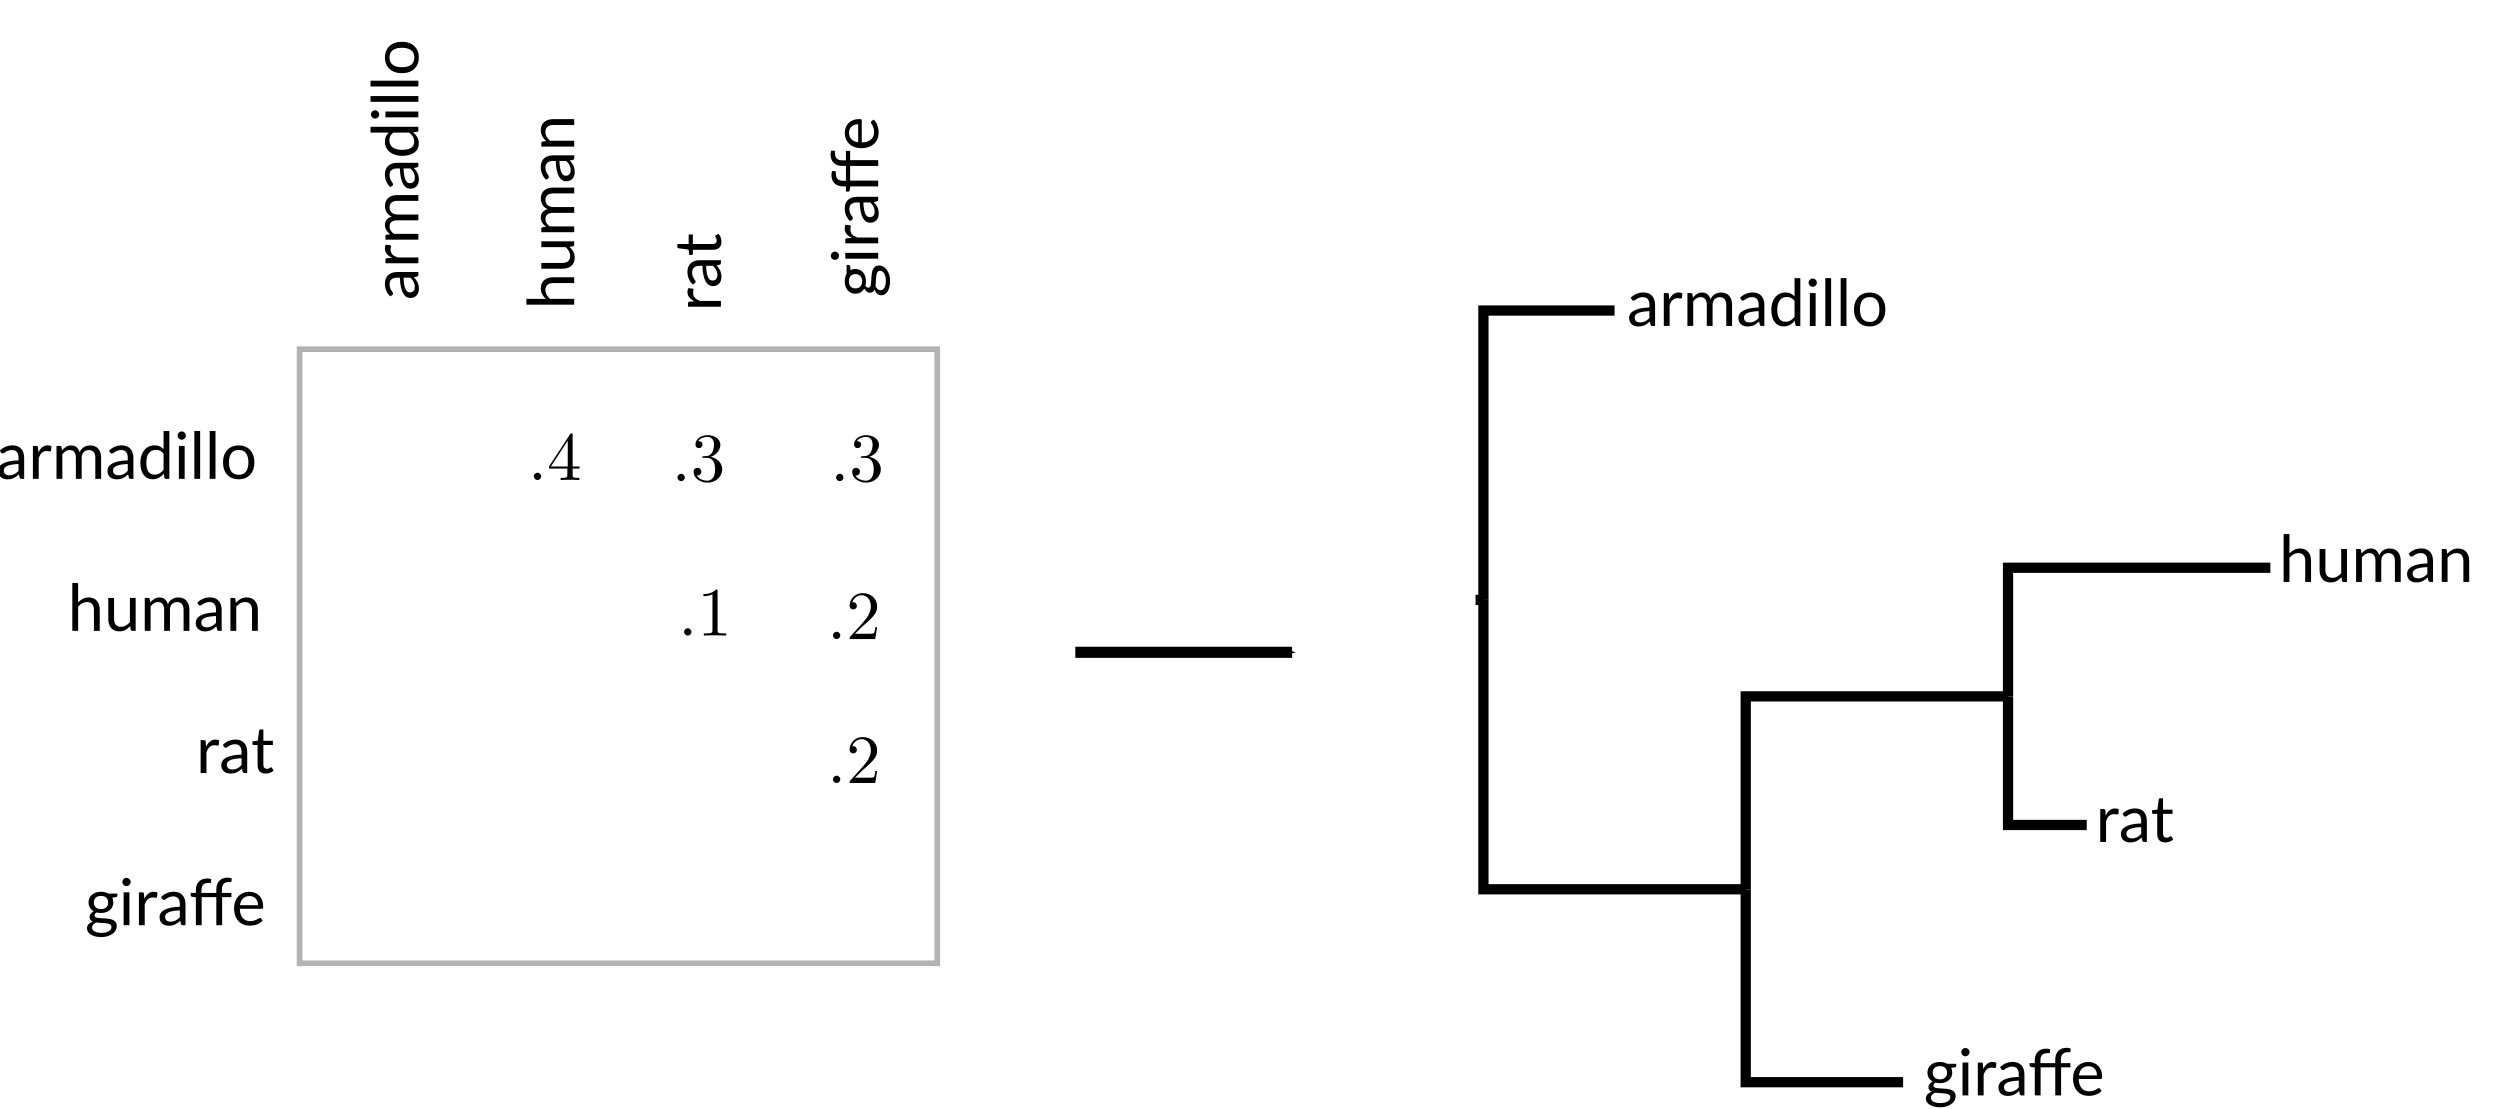 <?xml version="1.0" encoding="UTF-8" standalone="no"?>
<svg
   xmlns:dc="http://purl.org/dc/elements/1.1/"
   xmlns:cc="http://creativecommons.org/ns#"
   xmlns:rdf="http://www.w3.org/1999/02/22-rdf-syntax-ns#"
   xmlns:svg="http://www.w3.org/2000/svg"
   xmlns="http://www.w3.org/2000/svg"
   id="svg2"
   viewBox="0 0 1014.431 449.85"
   height="449.85"
   width="1014.431"
   y="0px"
   x="0px"
   version="1.1">
  <defs
     id="defs71">
    <marker
       style="overflow:visible"
       id="Arrow1Mend"
       refX="0"
       refY="0"
       orient="auto">
      <path
         transform="matrix(-0.4,0,0,-0.4,-4,0)"
         style="fill-rule:evenodd;stroke:#000000;stroke-width:1pt;marker-start:none"
         d="M 0,0 5,-5 -12.5,0 5,5 0,0 z"
         id="path3316" />
    </marker>
    <marker
       style="overflow:visible"
       id="Arrow1Lend"
       refX="0"
       refY="0"
       orient="auto">
      <path
         transform="matrix(-0.8,0,0,-0.8,-10,0)"
         style="fill-rule:evenodd;stroke:#000000;stroke-width:1pt;marker-start:none"
         d="M 0,0 5,-5 -12.5,0 5,5 0,0 z"
         id="path3310" />
    </marker>
  </defs>
  <title
     id="title4" />
  <desc
     id="desc6">Creator: FreeHEP Graphics2D Driver Producer: org.freehep.graphicsio.svg.SVGGraphics2D Revision: 12753  Source:  Date: Tuesday, February 17, 2009 4:12:33 PM PST</desc>
  <g
     transform="matrix(0.475,0,0,0.475,-42.597,-160.375)"
     id="g62"
     style="fill:none;stroke:#2d3680;stroke-width:10;stroke-linecap:round;stroke-linejoin:round;stroke-miterlimit:10;stroke-dasharray:none;stroke-dashoffset:0;stroke-opacity:0.502">
    <path
       style="stroke-width:10"
       d=""
       id="path64" />
  </g>
  <g
     transform="matrix(0.475,0,0,0.475,-42.597,-160.375)"
     id="g66"
     style="fill:#2d3680;fill-opacity:0.502;fill-rule:nonzero;stroke:none">
    <path
       d=""
       id="path68" />
  </g>
  <!-- default stroke -->
  <g
     transform="matrix(0.824,0,0,0.824,595.086,106.015)"
     id="g3278">
    <g
       style="fill:none;stroke:#000000;stroke-width:10.635;stroke-linecap:butt;stroke-linejoin:miter;stroke-miterlimit:10;stroke-dasharray:none;stroke-dashoffset:0;stroke-opacity:1"
       id="g10"
       transform="matrix(0.475,0,0,0.475,1.576,7.872)">
      <path
         id="path12"
         d="m 286.106,634.5 -271.947,0 0,-300"
         style="stroke-width:10.635;stroke-miterlimit:10;stroke-dasharray:none" />
    </g>
    <g
       style="fill:none;stroke:#000000;stroke-width:10.635;stroke-linecap:butt;stroke-linejoin:miter;stroke-miterlimit:10;stroke-dasharray:none;stroke-dashoffset:0;stroke-opacity:1"
       id="g14"
       transform="matrix(0.475,0,0,0.475,1.576,7.872)">
      <path
         id="path16"
         d="m 150.132,34.5 -135.974,0 0,300"
         style="stroke-width:10.635;stroke-miterlimit:10;stroke-dasharray:none" />
    </g>
    <g
       style="fill:none;stroke:#000000;stroke-width:10.635;stroke-linecap:butt;stroke-linejoin:miter;stroke-miterlimit:10;stroke-dasharray:none;stroke-dashoffset:0;stroke-opacity:1"
       id="g18"
       transform="matrix(0.475,0,0,0.475,1.576,7.872)">
      <path
         id="path20"
         d="m 6,334.5 8.158,0"
         style="stroke-width:10.635;stroke-miterlimit:10;stroke-dasharray:none" />
    </g>
    <g
       style="fill:none;stroke:#000000;stroke-width:10.635;stroke-linecap:butt;stroke-linejoin:miter;stroke-miterlimit:10;stroke-dasharray:none;stroke-dashoffset:0;stroke-opacity:1"
       id="g22"
       transform="matrix(0.475,0,0,0.475,1.576,7.872)">
      <path
         id="path24"
         d="m 558.053,434.5 -271.947,0 0,200"
         style="stroke-width:10.635;stroke-miterlimit:10;stroke-dasharray:none" />
    </g>
    <g
       style="fill:none;stroke:#000000;stroke-width:10.635;stroke-linecap:butt;stroke-linejoin:miter;stroke-miterlimit:10;stroke-dasharray:none;stroke-dashoffset:0;stroke-opacity:1"
       id="g26"
       transform="matrix(0.475,0,0,0.475,1.576,7.872)">
      <path
         id="path28"
         d="m 449.274,834.5 -163.168,0 0,-200"
         style="stroke-width:10.635;stroke-miterlimit:10;stroke-dasharray:none" />
    </g>
    <g
       style="fill:none;stroke:#000000;stroke-width:10.635;stroke-linecap:butt;stroke-linejoin:miter;stroke-miterlimit:10;stroke-dasharray:none;stroke-dashoffset:0;stroke-opacity:1"
       id="g30"
       transform="matrix(0.475,0,0,0.475,1.576,7.872)">
      <path
         id="path32"
         d="m 639.637,567.833 -81.584,0 0,-133.333"
         style="stroke-width:10.635;stroke-miterlimit:10;stroke-dasharray:none" />
    </g>
    <g
       style="fill:none;stroke:#000000;stroke-width:10.635;stroke-linecap:butt;stroke-linejoin:miter;stroke-miterlimit:10;stroke-dasharray:none;stroke-dashoffset:0;stroke-opacity:1"
       id="g34"
       transform="matrix(0.475,0,0,0.475,1.576,7.872)">
      <path
         id="path36"
         d="m 830,301.167 -271.947,0 0,133.333"
         style="stroke-width:10.635;stroke-miterlimit:10;stroke-dasharray:none" />
    </g>
    <g
       id="text2484"
       style="font-style:normal;font-variant:normal;font-weight:normal;font-stretch:normal;font-size:32px;line-height:125%;font-family:Lato;-inkscape-font-specification:'Bitstream Vera Sans';text-align:start;writing-mode:lr-tb;text-anchor:start;fill:#000000;fill-opacity:1;stroke:none">
      <path
         id="path75"
         style=""
         d="m 91.571,31.863 q -0.416,0 -0.64,-0.128 -0.224,-0.144 -0.352,-0.544 l -0.32,-1.52 q -0.64,0.576 -1.264,1.04 -0.608,0.448 -1.28,0.768 -0.656,0.304 -1.424,0.464 -0.752,0.176 -1.68,0.176 -0.944,0 -1.776,-0.256 -0.832,-0.272 -1.456,-0.8 -0.608,-0.528 -0.976,-1.328 -0.352,-0.816 -0.352,-1.92 0,-0.96 0.528,-1.84 0.528,-0.896 1.712,-1.584 1.184,-0.688 3.088,-1.12 1.904,-0.448 4.672,-0.512 l 0,-1.264 q 0,-1.888 -0.816,-2.848 -0.816,-0.976 -2.384,-0.976 -1.056,0 -1.776,0.272 -0.704,0.256 -1.232,0.592 -0.512,0.32 -0.896,0.592 -0.368,0.256 -0.736,0.256 -0.288,0 -0.496,-0.144 -0.208,-0.16 -0.352,-0.384 l -0.512,-0.912 q 1.344,-1.296 2.896,-1.936 1.552,-0.64 3.44,-0.64 1.36,0 2.416,0.448 1.056,0.448 1.776,1.248 0.72,0.8 1.088,1.936 0.368,1.136 0.368,2.496 l 0,10.368 -1.264,0 z m -6.112,-1.744 q 0.752,0 1.376,-0.144 0.624,-0.16 1.168,-0.432 0.56,-0.288 1.056,-0.688 0.512,-0.416 0.992,-0.928 l 0,-3.36 q -1.968,0.064 -3.36,0.32 -1.376,0.24 -2.256,0.64 -0.864,0.4 -1.264,0.944 -0.384,0.544 -0.384,1.216 0,0.64 0.208,1.104 0.208,0.464 0.56,0.768 0.368,0.288 0.848,0.432 0.496,0.128 1.056,0.128 z" />
      <path
         id="path77"
         style=""
         d="m 97.142,31.863 0,-16.208 1.632,0 q 0.464,0 0.64,0.176 0.176,0.176 0.24,0.608 l 0.176,2.464 q 0.768,-1.664 1.888,-2.592 1.136,-0.944 2.752,-0.944 0.512,0 0.976,0.112 0.48,0.112 0.848,0.352 l -0.208,2.128 q -0.096,0.4 -0.48,0.4 -0.224,0 -0.656,-0.096 -0.432,-0.096 -0.976,-0.096 -0.768,0 -1.376,0.24 -0.608,0.224 -1.088,0.672 -0.464,0.432 -0.832,1.072 -0.368,0.64 -0.672,1.472 l 0,10.24 -2.864,0 z" />
      <path
         id="path79"
         style=""
         d="m 108.767,31.863 0,-16.208 1.712,0 q 0.608,0 0.752,0.592 l 0.208,1.664 q 0.896,-1.104 2.016,-1.808 1.12,-0.704 2.592,-0.704 1.632,0 2.64,0.912 1.024,0.912 1.472,2.464 0.352,-0.88 0.896,-1.52 0.56,-0.64 1.248,-1.056 0.688,-0.416 1.456,-0.608 0.784,-0.192 1.584,-0.192 1.28,0 2.272,0.416 1.008,0.4 1.696,1.184 0.704,0.784 1.072,1.936 0.368,1.136 0.368,2.608 l 0,10.32 -2.864,0 0,-10.32 q 0,-1.904 -0.832,-2.88 -0.832,-0.992 -2.4,-0.992 -0.704,0 -1.344,0.256 -0.624,0.24 -1.104,0.72 -0.48,0.48 -0.768,1.216 -0.272,0.72 -0.272,1.68 l 0,10.32 -2.864,0 0,-10.32 q 0,-1.952 -0.784,-2.912 -0.784,-0.96 -2.288,-0.96 -1.056,0 -1.952,0.576 -0.896,0.56 -1.648,1.536 l 0,12.08 -2.864,0 z" />
      <path
         id="path81"
         style=""
         d="m 145.383,31.863 q -0.416,0 -0.64,-0.128 -0.224,-0.144 -0.352,-0.544 l -0.32,-1.52 q -0.64,0.576 -1.264,1.04 -0.608,0.448 -1.28,0.768 -0.656,0.304 -1.424,0.464 -0.752,0.176 -1.68,0.176 -0.944,0 -1.776,-0.256 -0.832,-0.272 -1.456,-0.8 -0.608,-0.528 -0.976,-1.328 -0.352,-0.816 -0.352,-1.92 0,-0.96 0.528,-1.84 0.528,-0.896 1.712,-1.584 1.184,-0.688 3.088,-1.12 1.904,-0.448 4.672,-0.512 l 0,-1.264 q 0,-1.888 -0.816,-2.848 -0.816,-0.976 -2.384,-0.976 -1.056,0 -1.776,0.272 -0.704,0.256 -1.232,0.592 -0.512,0.32 -0.896,0.592 -0.368,0.256 -0.736,0.256 -0.288,0 -0.496,-0.144 -0.208,-0.16 -0.352,-0.384 l -0.512,-0.912 q 1.344,-1.296 2.896,-1.936 1.552,-0.64 3.44,-0.64 1.36,0 2.416,0.448 1.056,0.448 1.776,1.248 0.72,0.8 1.088,1.936 0.368,1.136 0.368,2.496 l 0,10.368 -1.264,0 z m -6.112,-1.744 q 0.752,0 1.376,-0.144 0.624,-0.16 1.168,-0.432 0.56,-0.288 1.056,-0.688 0.512,-0.416 0.992,-0.928 l 0,-3.36 q -1.968,0.064 -3.36,0.32 -1.376,0.24 -2.256,0.64 -0.864,0.4 -1.264,0.944 -0.384,0.544 -0.384,1.216 0,0.64 0.208,1.104 0.208,0.464 0.56,0.768 0.368,0.288 0.848,0.432 0.496,0.128 1.056,0.128 z" />
      <path
         id="path83"
         style=""
         d="m 162.666,31.863 q -0.608,0 -0.768,-0.592 l -0.256,-1.968 q -1.04,1.264 -2.384,2.032 -1.328,0.752 -3.056,0.752 -1.392,0 -2.528,-0.528 -1.136,-0.544 -1.936,-1.584 -0.8,-1.04 -1.232,-2.592 -0.432,-1.552 -0.432,-3.568 0,-1.792 0.48,-3.328 0.48,-1.552 1.376,-2.688 0.896,-1.136 2.192,-1.776 1.312,-0.656 2.944,-0.656 1.488,0 2.544,0.512 1.072,0.496 1.904,1.408 l 0,-8.992 2.848,0 0,23.568 -1.696,0 z m -5.536,-2.08 q 1.408,0 2.448,-0.64 1.056,-0.64 1.936,-1.808 l 0,-7.824 q -0.8,-1.056 -1.728,-1.488 -0.928,-0.432 -2.08,-0.432 -2.256,0 -3.472,1.616 -1.216,1.616 -1.216,4.608 0,1.584 0.272,2.72 0.272,1.12 0.8,1.856 0.528,0.72 1.296,1.056 0.768,0.336 1.744,0.336 z" />
      <path
         id="path85"
         style=""
         d="m 171.9,15.655 0,16.208 -2.848,0 0,-16.208 2.848,0 z m 0.608,-5.088 q 0,0.416 -0.176,0.784 -0.16,0.352 -0.448,0.64 -0.272,0.272 -0.656,0.432 -0.368,0.16 -0.784,0.16 -0.416,0 -0.784,-0.16 -0.352,-0.16 -0.624,-0.432 -0.272,-0.288 -0.432,-0.64 -0.16,-0.368 -0.16,-0.784 0,-0.416 0.16,-0.784 0.16,-0.384 0.432,-0.656 0.272,-0.288 0.624,-0.448 0.368,-0.16 0.784,-0.16 0.416,0 0.784,0.16 0.384,0.16 0.656,0.448 0.288,0.272 0.448,0.656 0.176,0.368 0.176,0.784 z" />
      <path
         id="path87"
         style=""
         d="m 179.523,8.295 0,23.568 -2.848,0 0,-23.568 2.848,0 z" />
      <path
         id="path89"
         style=""
         d="m 187.086,8.295 0,23.568 -2.848,0 0,-23.568 2.848,0 z" />
      <path
         id="path91"
         style=""
         d="m 198.536,15.399 q 1.776,0 3.2,0.592 1.424,0.592 2.432,1.68 1.008,1.088 1.536,2.64 0.544,1.536 0.544,3.44 0,1.92 -0.544,3.456 -0.528,1.536 -1.536,2.624 -1.008,1.088 -2.432,1.68 -1.424,0.576 -3.2,0.576 -1.792,0 -3.232,-0.576 -1.424,-0.592 -2.432,-1.68 -1.008,-1.088 -1.552,-2.624 -0.528,-1.536 -0.528,-3.456 0,-1.904 0.528,-3.44 0.544,-1.552 1.552,-2.64 1.008,-1.088 2.432,-1.68 1.44,-0.592 3.232,-0.592 z m 0,14.464 q 2.4,0 3.584,-1.6 1.184,-1.616 1.184,-4.496 0,-2.896 -1.184,-4.512 -1.184,-1.616 -3.584,-1.616 -1.216,0 -2.128,0.416 -0.896,0.416 -1.504,1.2 -0.592,0.784 -0.896,1.936 -0.288,1.136 -0.288,2.576 0,2.88 1.184,4.496 1.2,1.6 3.632,1.6 z" />
    </g>
    <g
       id="text2488"
       style="font-style:normal;font-variant:normal;font-weight:normal;font-stretch:normal;font-size:32px;line-height:125%;font-family:Lato;-inkscape-font-specification:'Bitstream Vera Sans';text-align:start;writing-mode:lr-tb;text-anchor:start;fill:#000000;fill-opacity:1;stroke:none">
      <path
         id="path94"
         style=""
         d="m 233.105,394.294 q 1.056,0 1.968,0.24 0.912,0.224 1.664,0.672 l 4.4,0 0,1.056 q 0,0.528 -0.672,0.672 l -1.84,0.256 q 0.544,1.04 0.544,2.32 0,1.184 -0.464,2.16 -0.448,0.96 -1.248,1.648 -0.8,0.688 -1.92,1.056 -1.12,0.368 -2.432,0.368 -1.152,0 -2.16,-0.272 -0.512,0.32 -0.784,0.688 -0.256,0.368 -0.256,0.72 0,0.576 0.464,0.88 0.48,0.288 1.248,0.416 0.768,0.128 1.744,0.16 0.992,0.032 2.016,0.112 1.04,0.064 2.016,0.24 0.992,0.176 1.76,0.576 0.768,0.4 1.232,1.104 0.48,0.704 0.48,1.824 0,1.04 -0.528,2.016 -0.512,0.976 -1.488,1.728 -0.976,0.768 -2.4,1.216 -1.408,0.464 -3.184,0.464 -1.776,0 -3.104,-0.352 -1.328,-0.352 -2.208,-0.944 -0.88,-0.592 -1.328,-1.376 -0.432,-0.768 -0.432,-1.616 0,-1.2 0.752,-2.032 0.752,-0.832 2.048,-1.328 -0.72,-0.32 -1.136,-0.848 -0.416,-0.544 -0.416,-1.456 0,-0.352 0.128,-0.72 0.128,-0.384 0.384,-0.752 0.272,-0.368 0.656,-0.704 0.384,-0.336 0.896,-0.592 -1.2,-0.672 -1.872,-1.792 -0.672,-1.12 -0.672,-2.592 0,-1.184 0.448,-2.144 0.464,-0.976 1.28,-1.648 0.816,-0.688 1.936,-1.056 1.136,-0.368 2.48,-0.368 z m 5.136,17.36 q 0,-0.592 -0.336,-0.96 -0.336,-0.368 -0.912,-0.576 -0.56,-0.208 -1.312,-0.288 -0.752,-0.096 -1.6,-0.144 -0.832,-0.048 -1.696,-0.096 -0.864,-0.048 -1.664,-0.16 -0.896,0.416 -1.472,1.04 -0.56,0.624 -0.56,1.488 0,0.544 0.272,1.008 0.288,0.48 0.864,0.816 0.576,0.352 1.44,0.544 0.88,0.208 2.064,0.208 1.152,0 2.064,-0.208 0.912,-0.208 1.536,-0.592 0.64,-0.384 0.976,-0.912 0.336,-0.528 0.336,-1.168 z m -5.136,-8.8 q 0.864,0 1.52,-0.24 0.656,-0.24 1.104,-0.672 0.448,-0.432 0.672,-1.024 0.224,-0.608 0.224,-1.328 0,-1.488 -0.912,-2.368 -0.896,-0.88 -2.608,-0.88 -1.728,0 -2.64,0.88 -0.896,0.88 -0.896,2.368 0,0.72 0.224,1.328 0.24,0.592 0.688,1.024 0.448,0.432 1.104,0.672 0.656,0.24 1.52,0.24 z" />
      <path
         id="path96"
         style=""
         d="m 247.09,394.566 0,16.208 -2.848,0 0,-16.208 2.848,0 z m 0.608,-5.088 q 0,0.416 -0.176,0.784 -0.16,0.352 -0.448,0.64 -0.272,0.272 -0.656,0.432 -0.368,0.16 -0.784,0.16 -0.416,0 -0.784,-0.16 -0.352,-0.16 -0.624,-0.432 -0.272,-0.288 -0.432,-0.64 -0.16,-0.368 -0.16,-0.784 0,-0.416 0.16,-0.784 0.16,-0.384 0.432,-0.656 0.272,-0.288 0.624,-0.448 0.368,-0.16 0.784,-0.16 0.416,0 0.784,0.16 0.384,0.16 0.656,0.448 0.288,0.272 0.448,0.656 0.176,0.368 0.176,0.784 z" />
      <path
         id="path98"
         style=""
         d="m 251.769,410.774 0,-16.208 1.632,0 q 0.464,0 0.64,0.176 0.176,0.176 0.24,0.608 l 0.176,2.464 q 0.768,-1.664 1.888,-2.592 1.136,-0.944 2.752,-0.944 0.512,0 0.976,0.112 0.48,0.112 0.848,0.352 l -0.208,2.128 q -0.096,0.4 -0.48,0.4 -0.224,0 -0.656,-0.096 -0.432,-0.096 -0.976,-0.096 -0.768,0 -1.376,0.24 -0.608,0.224 -1.088,0.672 -0.464,0.432 -0.832,1.072 -0.368,0.64 -0.672,1.472 l 0,10.24 -2.864,0 z" />
      <path
         id="path100"
         style=""
         d="m 273.448,410.774 q -0.416,0 -0.64,-0.128 -0.224,-0.144 -0.352,-0.544 l -0.32,-1.52 q -0.64,0.576 -1.264,1.04 -0.608,0.448 -1.28,0.768 -0.656,0.304 -1.424,0.464 -0.752,0.176 -1.68,0.176 -0.944,0 -1.776,-0.256 -0.832,-0.272 -1.456,-0.8 -0.608,-0.528 -0.976,-1.328 -0.352,-0.816 -0.352,-1.92 0,-0.96 0.528,-1.84 0.528,-0.896 1.712,-1.584 1.184,-0.688 3.088,-1.12 1.904,-0.448 4.672,-0.512 l 0,-1.264 q 0,-1.888 -0.816,-2.848 -0.816,-0.976 -2.384,-0.976 -1.056,0 -1.776,0.272 -0.704,0.256 -1.232,0.592 -0.512,0.32 -0.896,0.592 -0.368,0.256 -0.736,0.256 -0.288,0 -0.496,-0.144 -0.208,-0.16 -0.352,-0.384 l -0.512,-0.912 q 1.344,-1.296 2.896,-1.936 1.552,-0.64 3.44,-0.64 1.36,0 2.416,0.448 1.056,0.448 1.776,1.248 0.72,0.8 1.088,1.936 0.368,1.136 0.368,2.496 l 0,10.368 -1.264,0 z m -6.112,-1.744 q 0.752,0 1.376,-0.144 0.624,-0.16 1.168,-0.432 0.56,-0.288 1.056,-0.688 0.512,-0.416 0.992,-0.928 l 0,-3.36 q -1.968,0.064 -3.36,0.32 -1.376,0.24 -2.256,0.64 -0.864,0.4 -1.264,0.944 -0.384,0.544 -0.384,1.216 0,0.64 0.208,1.104 0.208,0.464 0.56,0.768 0.368,0.288 0.848,0.432 0.496,0.128 1.056,0.128 z" />
      <path
         id="path102"
         style=""
         d="m 279.825,410.774 0,-13.776 -1.792,-0.208 q -0.336,-0.08 -0.56,-0.24 -0.208,-0.176 -0.208,-0.496 l 0,-1.168 2.56,0 0,-1.328 q 0,-1.392 0.384,-2.464 0.4,-1.088 1.12,-1.824 0.736,-0.752 1.76,-1.136 1.024,-0.384 2.304,-0.384 1.088,0 2,0.32 l -0.064,1.44 q -0.032,0.384 -0.432,0.416 -0.384,0.032 -1.04,0.032 -0.736,0 -1.344,0.192 -0.592,0.176 -1.024,0.608 -0.432,0.432 -0.672,1.152 -0.224,0.704 -0.224,1.744 l 0,1.232 7.312,0 0,-1.744 q 0,-1.392 0.384,-2.464 0.4,-1.088 1.12,-1.824 0.736,-0.752 1.76,-1.136 1.024,-0.384 2.304,-0.384 1.072,0 2,0.32 l -0.064,1.424 q -0.032,0.384 -0.432,0.416 -0.384,0.032 -1.04,0.032 -0.736,0 -1.344,0.192 -0.592,0.192 -1.024,0.624 -0.432,0.432 -0.672,1.136 -0.224,0.704 -0.224,1.744 l 0,1.664 4.672,0 0,2.064 -4.576,0 0,13.824 -2.864,0 0,-13.824 -7.216,0 0,13.824 -2.864,0 z" />
      <path
         id="path104"
         style=""
         d="m 306.222,394.31 q 1.456,0 2.688,0.496 1.248,0.48 2.144,1.408 0.912,0.912 1.424,2.272 0.512,1.344 0.512,3.072 0,0.672 -0.144,0.896 -0.144,0.224 -0.544,0.224 l -10.832,0 q 0.032,1.536 0.416,2.672 0.384,1.136 1.056,1.904 0.672,0.752 1.6,1.136 0.928,0.368 2.08,0.368 1.072,0 1.84,-0.24 0.784,-0.256 1.344,-0.544 0.56,-0.288 0.928,-0.528 0.384,-0.256 0.656,-0.256 0.352,0 0.544,0.272 l 0.8,1.04 q -0.528,0.64 -1.264,1.12 -0.736,0.464 -1.584,0.768 -0.832,0.304 -1.728,0.448 -0.896,0.16 -1.776,0.16 -1.68,0 -3.104,-0.56 -1.408,-0.576 -2.448,-1.664 -1.024,-1.104 -1.6,-2.72 -0.576,-1.616 -0.576,-3.712 0,-1.696 0.512,-3.168 0.528,-1.472 1.504,-2.544 0.976,-1.088 2.384,-1.696 1.408,-0.624 3.168,-0.624 z m 0.064,2.096 q -2.064,0 -3.248,1.2 -1.184,1.184 -1.472,3.296 l 8.864,0 q 0,-0.992 -0.288,-1.808 -0.272,-0.832 -0.816,-1.424 -0.528,-0.608 -1.296,-0.928 -0.768,-0.336 -1.744,-0.336 z" />
    </g>
    <g
       id="text2492"
       style="font-style:normal;font-variant:normal;font-weight:normal;font-stretch:normal;font-size:32px;line-height:125%;font-family:Lato;-inkscape-font-specification:'Bitstream Vera Sans';text-align:start;writing-mode:lr-tb;text-anchor:start;fill:#000000;fill-opacity:1;stroke:none">
      <path
         id="path107"
         style=""
         d="m 312.061,285.945 0,-16.208 1.632,0 q 0.464,0 0.64,0.176 0.176,0.176 0.24,0.608 l 0.176,2.464 q 0.768,-1.664 1.888,-2.592 1.136,-0.944 2.752,-0.944 0.512,0 0.976,0.112 0.48,0.112 0.848,0.352 l -0.208,2.128 q -0.096,0.4 -0.48,0.4 -0.224,0 -0.656,-0.096 -0.432,-0.096 -0.976,-0.096 -0.768,0 -1.376,0.24 -0.608,0.224 -1.088,0.672 -0.464,0.432 -0.832,1.072 -0.368,0.64 -0.672,1.472 l 0,10.24 -2.864,0 z" />
      <path
         id="path109"
         style=""
         d="m 333.74,285.945 q -0.416,0 -0.64,-0.128 -0.224,-0.144 -0.352,-0.544 l -0.32,-1.52 q -0.64,0.576 -1.264,1.04 -0.608,0.448 -1.28,0.768 -0.656,0.304 -1.424,0.464 -0.752,0.176 -1.68,0.176 -0.944,0 -1.776,-0.256 -0.832,-0.272 -1.456,-0.8 -0.608,-0.528 -0.976,-1.328 -0.352,-0.816 -0.352,-1.92 0,-0.96 0.528,-1.84 0.528,-0.896 1.712,-1.584 1.184,-0.688 3.088,-1.12 1.904,-0.448 4.672,-0.512 l 0,-1.264 q 0,-1.888 -0.816,-2.848 -0.816,-0.976 -2.384,-0.976 -1.056,0 -1.776,0.272 -0.704,0.256 -1.232,0.592 -0.512,0.32 -0.896,0.592 -0.368,0.256 -0.736,0.256 -0.288,0 -0.496,-0.144 -0.208,-0.16 -0.352,-0.384 l -0.512,-0.912 q 1.344,-1.296 2.896,-1.936 1.552,-0.64 3.44,-0.64 1.36,0 2.416,0.448 1.056,0.448 1.776,1.248 0.72,0.8 1.088,1.936 0.368,1.136 0.368,2.496 l 0,10.368 -1.264,0 z m -6.112,-1.744 q 0.752,0 1.376,-0.144 0.624,-0.16 1.168,-0.432 0.56,-0.288 1.056,-0.688 0.512,-0.416 0.992,-0.928 l 0,-3.36 q -1.968,0.064 -3.36,0.32 -1.376,0.24 -2.256,0.64 -0.864,0.4 -1.264,0.944 -0.384,0.544 -0.384,1.216 0,0.64 0.208,1.104 0.208,0.464 0.56,0.768 0.368,0.288 0.848,0.432 0.496,0.128 1.056,0.128 z" />
      <path
         id="path111"
         style=""
         d="m 344.099,286.201 q -1.92,0 -2.96,-1.072 -1.024,-1.072 -1.024,-3.088 l 0,-9.92 -1.952,0 q -0.256,0 -0.432,-0.144 -0.176,-0.16 -0.176,-0.48 l 0,-1.136 2.656,-0.336 0.656,-5.008 q 0.048,-0.24 0.208,-0.384 0.176,-0.16 0.448,-0.16 l 1.44,0 0,5.584 4.688,0 0,2.064 -4.688,0 0,9.728 q 0,1.024 0.496,1.52 0.496,0.496 1.28,0.496 0.448,0 0.768,-0.112 0.336,-0.128 0.576,-0.272 0.24,-0.144 0.4,-0.256 0.176,-0.128 0.304,-0.128 0.224,0 0.4,0.272 l 0.832,1.36 q -0.736,0.688 -1.776,1.088 -1.04,0.384 -2.144,0.384 z" />
    </g>
    <g
       id="text2496"
       style="font-style:normal;font-variant:normal;font-weight:normal;font-stretch:normal;font-size:32px;line-height:125%;font-family:Lato;-inkscape-font-specification:'Bitstream Vera Sans';text-align:start;writing-mode:lr-tb;text-anchor:start;fill:#000000;fill-opacity:1;stroke:none">
      <path
         id="path114"
         style=""
         d="m 402.359,157.904 0,-23.568 2.864,0 0,9.536 q 1.04,-1.104 2.304,-1.76 1.264,-0.672 2.912,-0.672 1.328,0 2.336,0.448 1.024,0.432 1.696,1.248 0.688,0.8 1.04,1.936 0.352,1.136 0.352,2.512 l 0,10.32 -2.864,0 0,-10.32 q 0,-1.84 -0.848,-2.848 -0.832,-1.024 -2.544,-1.024 -1.28,0 -2.384,0.608 -1.088,0.608 -2,1.648 l 0,11.936 -2.864,0 z" />
      <path
         id="path116"
         style=""
         d="m 422.922,141.696 0,10.336 q 0,1.84 0.832,2.848 0.848,1.008 2.576,1.008 1.248,0 2.352,-0.592 1.104,-0.592 2.032,-1.648 l 0,-11.952 2.848,0 0,16.208 -1.696,0 q -0.608,0 -0.768,-0.592 l -0.224,-1.744 q -1.056,1.168 -2.368,1.888 -1.312,0.704 -3.008,0.704 -1.328,0 -2.352,-0.432 -1.008,-0.448 -1.696,-1.248 -0.688,-0.8 -1.04,-1.936 -0.336,-1.136 -0.336,-2.512 l 0,-10.336 2.848,0 z" />
      <path
         id="path118"
         style=""
         d="m 438.046,157.904 0,-16.208 1.712,0 q 0.608,0 0.752,0.592 l 0.208,1.664 q 0.896,-1.104 2.016,-1.808 1.12,-0.704 2.592,-0.704 1.632,0 2.64,0.912 1.024,0.912 1.472,2.464 0.352,-0.88 0.896,-1.52 0.56,-0.64 1.248,-1.056 0.688,-0.416 1.456,-0.608 0.784,-0.192 1.584,-0.192 1.28,0 2.272,0.416 1.008,0.4 1.696,1.184 0.704,0.784 1.072,1.936 0.368,1.136 0.368,2.608 l 0,10.32 -2.864,0 0,-10.32 q 0,-1.904 -0.832,-2.88 -0.832,-0.992 -2.4,-0.992 -0.704,0 -1.344,0.256 -0.624,0.24 -1.104,0.72 -0.48,0.48 -0.768,1.216 -0.272,0.72 -0.272,1.68 l 0,10.32 -2.864,0 0,-10.32 q 0,-1.952 -0.784,-2.912 -0.784,-0.96 -2.288,-0.96 -1.056,0 -1.952,0.576 -0.896,0.56 -1.648,1.536 l 0,12.08 -2.864,0 z" />
      <path
         id="path120"
         style=""
         d="m 474.663,157.904 q -0.416,0 -0.64,-0.128 -0.224,-0.144 -0.352,-0.544 l -0.32,-1.52 q -0.64,0.576 -1.264,1.04 -0.608,0.448 -1.28,0.768 -0.656,0.304 -1.424,0.464 -0.752,0.176 -1.68,0.176 -0.944,0 -1.776,-0.256 -0.832,-0.272 -1.456,-0.8 -0.608,-0.528 -0.976,-1.328 -0.352,-0.816 -0.352,-1.92 0,-0.96 0.528,-1.84 0.528,-0.896 1.712,-1.584 1.184,-0.688 3.088,-1.12 1.904,-0.448 4.672,-0.512 l 0,-1.264 q 0,-1.888 -0.816,-2.848 -0.816,-0.976 -2.384,-0.976 -1.056,0 -1.776,0.272 -0.704,0.256 -1.232,0.592 -0.512,0.32 -0.896,0.592 -0.368,0.256 -0.736,0.256 -0.288,0 -0.496,-0.144 -0.208,-0.16 -0.352,-0.384 l -0.512,-0.912 q 1.344,-1.296 2.896,-1.936 1.552,-0.64 3.44,-0.64 1.36,0 2.416,0.448 1.056,0.448 1.776,1.248 0.72,0.8 1.088,1.936 0.368,1.136 0.368,2.496 l 0,10.368 -1.264,0 z m -6.112,-1.744 q 0.752,0 1.376,-0.144 0.624,-0.16 1.168,-0.432 0.56,-0.288 1.056,-0.688 0.512,-0.416 0.992,-0.928 l 0,-3.36 q -1.968,0.064 -3.36,0.32 -1.376,0.24 -2.256,0.64 -0.864,0.4 -1.264,0.944 -0.384,0.544 -0.384,1.216 0,0.64 0.208,1.104 0.208,0.464 0.56,0.768 0.368,0.288 0.848,0.432 0.496,0.128 1.056,0.128 z" />
      <path
         id="path122"
         style=""
         d="m 480.234,157.904 0,-16.208 1.712,0 q 0.608,0 0.752,0.592 l 0.224,1.76 q 1.056,-1.168 2.368,-1.888 1.312,-0.72 3.024,-0.72 1.328,0 2.336,0.448 1.024,0.432 1.696,1.248 0.688,0.8 1.04,1.936 0.352,1.136 0.352,2.512 l 0,10.32 -2.864,0 0,-10.32 q 0,-1.84 -0.848,-2.848 -0.832,-1.024 -2.544,-1.024 -1.28,0 -2.384,0.608 -1.088,0.608 -2,1.648 l 0,11.936 -2.864,0 z" />
    </g>
  </g>
  <path
     id="path3302"
     d="m 436.336,264.688 c 87.964,0 87.964,0 87.964,0"
     style="fill:none;stroke:#000000;stroke-width:4.497;stroke-linecap:butt;stroke-linejoin:miter;stroke-miterlimit:4;stroke-opacity:1;stroke-dasharray:none;marker-end:url(#Arrow1Mend)" />
  <g
     id="flowRoot2605"
     style="font-style:normal;font-variant:normal;font-weight:normal;font-stretch:normal;font-size:28px;line-height:125%;font-family:LMRoman10;-inkscape-font-specification:LMRoman10;text-align:start;writing-mode:lr-tb;text-anchor:start;fill:#000000;fill-opacity:1;stroke:none"
     transform="translate(-44.173,-168.246)" />
  <g
     id="text2457"
     style="font-style:normal;font-variant:normal;font-weight:normal;font-stretch:normal;font-size:26.358px;line-height:125%;font-family:Lato;-inkscape-font-specification:'Bitstream Vera Sans';text-align:start;writing-mode:lr-tb;text-anchor:start;fill:#000000;fill-opacity:1;stroke:none">
    <path
       id="path126"
       style=""
       d="m 40.992,361.852 q 0.87,0 1.621,0.198 0.751,0.184 1.371,0.554 l 3.624,0 0,0.87 q 0,0.435 -0.554,0.554 l -1.516,0.211 q 0.448,0.857 0.448,1.911 0,0.975 -0.382,1.779 -0.369,0.791 -1.028,1.357 -0.659,0.567 -1.581,0.87 -0.923,0.303 -2.003,0.303 -0.949,0 -1.779,-0.224 -0.422,0.264 -0.646,0.567 -0.211,0.303 -0.211,0.593 0,0.474 0.382,0.725 0.395,0.237 1.028,0.343 0.633,0.105 1.437,0.132 0.817,0.026 1.661,0.092 0.857,0.053 1.661,0.198 0.817,0.145 1.45,0.474 0.633,0.329 1.015,0.909 0.395,0.58 0.395,1.502 0,0.857 -0.435,1.661 -0.422,0.804 -1.226,1.423 -0.804,0.633 -1.977,1.002 -1.16,0.382 -2.623,0.382 -1.463,0 -2.557,-0.29 -1.094,-0.29 -1.819,-0.778 -0.725,-0.488 -1.094,-1.133 -0.356,-0.633 -0.356,-1.331 0,-0.988 0.619,-1.674 0.619,-0.685 1.687,-1.094 -0.593,-0.264 -0.936,-0.698 -0.343,-0.448 -0.343,-1.199 0,-0.29 0.105,-0.593 0.105,-0.316 0.316,-0.619 0.224,-0.303 0.54,-0.58 0.316,-0.277 0.738,-0.488 -0.988,-0.554 -1.542,-1.476 -0.554,-0.923 -0.554,-2.135 0,-0.975 0.369,-1.766 0.382,-0.804 1.054,-1.357 0.672,-0.567 1.595,-0.87 0.936,-0.303 2.043,-0.303 z m 4.23,14.299 q 0,-0.488 -0.277,-0.791 -0.277,-0.303 -0.751,-0.474 -0.461,-0.171 -1.081,-0.237 -0.619,-0.079 -1.318,-0.119 -0.685,-0.04 -1.397,-0.079 -0.712,-0.04 -1.371,-0.132 -0.738,0.343 -1.212,0.857 -0.461,0.514 -0.461,1.226 0,0.448 0.224,0.83 0.237,0.395 0.712,0.672 0.474,0.29 1.186,0.448 0.725,0.171 1.7,0.171 0.949,0 1.7,-0.171 0.751,-0.171 1.265,-0.488 0.527,-0.316 0.804,-0.751 0.277,-0.435 0.277,-0.962 z m -4.23,-7.249 q 0.712,0 1.252,-0.198 0.54,-0.198 0.909,-0.554 0.369,-0.356 0.554,-0.843 0.185,-0.501 0.185,-1.094 0,-1.226 -0.751,-1.951 -0.738,-0.725 -2.148,-0.725 -1.423,0 -2.175,0.725 -0.738,0.725 -0.738,1.951 0,0.593 0.185,1.094 0.198,0.488 0.567,0.843 0.369,0.356 0.909,0.554 0.54,0.198 1.252,0.198 z" />
    <path
       id="path128"
       style=""
       d="m 52.511,362.076 0,13.35 -2.346,0 0,-13.35 2.346,0 z m 0.501,-4.191 q 0,0.343 -0.145,0.646 -0.132,0.29 -0.369,0.527 -0.224,0.224 -0.54,0.356 -0.303,0.132 -0.646,0.132 -0.343,0 -0.646,-0.132 -0.29,-0.132 -0.514,-0.356 -0.224,-0.237 -0.356,-0.527 -0.132,-0.303 -0.132,-0.646 0,-0.343 0.132,-0.646 0.132,-0.316 0.356,-0.54 0.224,-0.237 0.514,-0.369 0.303,-0.132 0.646,-0.132 0.343,0 0.646,0.132 0.316,0.132 0.54,0.369 0.237,0.224 0.369,0.54 0.145,0.303 0.145,0.646 z" />
    <path
       id="path130"
       style=""
       d="m 56.366,375.427 0,-13.35 1.344,0 q 0.382,0 0.527,0.145 0.145,0.145 0.198,0.501 l 0.145,2.03 q 0.633,-1.371 1.555,-2.135 0.936,-0.778 2.267,-0.778 0.422,0 0.804,0.092 0.395,0.092 0.698,0.29 l -0.171,1.753 q -0.079,0.329 -0.395,0.329 -0.185,0 -0.54,-0.079 -0.356,-0.079 -0.804,-0.079 -0.633,0 -1.133,0.198 -0.501,0.185 -0.896,0.554 -0.382,0.356 -0.685,0.883 -0.303,0.527 -0.554,1.212 l 0,8.435 -2.359,0 z" />
    <path
       id="path132"
       style=""
       d="m 74.223,375.427 q -0.343,0 -0.527,-0.105 -0.185,-0.119 -0.29,-0.448 l -0.264,-1.252 q -0.527,0.474 -1.041,0.857 -0.501,0.369 -1.054,0.633 -0.54,0.25 -1.173,0.382 -0.619,0.145 -1.384,0.145 -0.778,0 -1.463,-0.211 -0.685,-0.224 -1.199,-0.659 -0.501,-0.435 -0.804,-1.094 -0.29,-0.672 -0.29,-1.581 0,-0.791 0.435,-1.516 0.435,-0.738 1.41,-1.305 0.975,-0.567 2.544,-0.923 1.568,-0.369 3.848,-0.422 l 0,-1.041 q 0,-1.555 -0.672,-2.346 -0.672,-0.804 -1.964,-0.804 -0.87,0 -1.463,0.224 -0.58,0.211 -1.015,0.488 -0.422,0.264 -0.738,0.488 -0.303,0.211 -0.606,0.211 -0.237,0 -0.409,-0.119 -0.171,-0.132 -0.29,-0.316 l -0.422,-0.751 q 1.107,-1.068 2.385,-1.595 1.278,-0.527 2.834,-0.527 1.12,0 1.99,0.369 0.87,0.369 1.463,1.028 0.593,0.659 0.896,1.595 0.303,0.936 0.303,2.056 l 0,8.54 -1.041,0 z m -5.034,-1.437 q 0.619,0 1.133,-0.119 0.514,-0.132 0.962,-0.356 0.461,-0.237 0.87,-0.567 0.422,-0.343 0.817,-0.764 l 0,-2.768 q -1.621,0.053 -2.768,0.264 -1.133,0.198 -1.858,0.527 -0.712,0.329 -1.041,0.778 -0.316,0.448 -0.316,1.002 0,0.527 0.171,0.909 0.171,0.382 0.461,0.633 0.303,0.237 0.698,0.356 0.409,0.105 0.87,0.105 z" />
    <path
       id="path134"
       style=""
       d="m 79.476,375.427 0,-11.347 -1.476,-0.171 q -0.277,-0.066 -0.461,-0.198 -0.171,-0.145 -0.171,-0.409 l 0,-0.962 2.109,0 0,-1.094 q 0,-1.147 0.316,-2.03 0.329,-0.896 0.923,-1.502 0.606,-0.619 1.45,-0.936 0.843,-0.316 1.898,-0.316 0.896,0 1.647,0.264 l -0.053,1.186 q -0.026,0.316 -0.356,0.343 -0.316,0.026 -0.857,0.026 -0.606,0 -1.107,0.158 -0.488,0.145 -0.843,0.501 -0.356,0.356 -0.554,0.949 -0.185,0.58 -0.185,1.437 l 0,1.015 6.023,0 0,-1.437 q 0,-1.147 0.316,-2.03 0.329,-0.896 0.923,-1.502 0.606,-0.619 1.45,-0.936 0.843,-0.316 1.898,-0.316 0.883,0 1.647,0.264 l -0.053,1.173 q -0.026,0.316 -0.356,0.343 -0.316,0.026 -0.857,0.026 -0.606,0 -1.107,0.158 -0.488,0.158 -0.843,0.514 -0.356,0.356 -0.554,0.936 -0.185,0.58 -0.185,1.437 l 0,1.371 3.848,0 0,1.7 -3.769,0 0,11.387 -2.359,0 0,-11.387 -5.944,0 0,11.387 -2.359,0 z" />
    <path
       id="path136"
       style=""
       d="m 101.218,361.865 q 1.199,0 2.214,0.409 1.028,0.395 1.766,1.16 0.751,0.751 1.173,1.871 0.422,1.107 0.422,2.53 0,0.554 -0.119,0.738 -0.119,0.185 -0.448,0.185 l -8.922,0 q 0.026,1.265 0.343,2.201 0.316,0.936 0.87,1.568 0.554,0.619 1.318,0.936 0.764,0.303 1.713,0.303 0.883,0 1.516,-0.198 0.646,-0.211 1.107,-0.448 0.461,-0.237 0.764,-0.435 0.316,-0.211 0.54,-0.211 0.29,0 0.448,0.224 l 0.659,0.857 q -0.435,0.527 -1.041,0.923 -0.606,0.382 -1.305,0.633 -0.685,0.25 -1.423,0.369 -0.738,0.132 -1.463,0.132 -1.384,0 -2.557,-0.461 -1.16,-0.474 -2.016,-1.371 -0.843,-0.909 -1.318,-2.24 -0.474,-1.331 -0.474,-3.058 0,-1.397 0.422,-2.609 0.435,-1.212 1.239,-2.095 0.804,-0.896 1.964,-1.397 1.16,-0.514 2.609,-0.514 z m 0.053,1.726 q -1.7,0 -2.675,0.988 -0.975,0.975 -1.212,2.715 l 7.301,0 q 0,-0.817 -0.237,-1.489 -0.224,-0.685 -0.672,-1.173 -0.435,-0.501 -1.068,-0.764 -0.633,-0.277 -1.437,-0.277 z" />
  </g>
  <g
     id="text2491"
     style="font-style:normal;font-variant:normal;font-weight:normal;font-stretch:normal;font-size:26.358px;line-height:125%;font-family:Lato;-inkscape-font-specification:'Bitstream Vera Sans';text-align:start;writing-mode:lr-tb;text-anchor:start;fill:#000000;fill-opacity:1;stroke:none"
     transform="matrix(0,-1,1,0,0,0)">
    <path
       id="path139"
       style=""
       d="m -111.42,169.759 q -0.343,0 -0.527,-0.105 -0.185,-0.119 -0.29,-0.448 l -0.264,-1.252 q -0.527,0.474 -1.041,0.857 -0.501,0.369 -1.054,0.633 -0.54,0.25 -1.173,0.382 -0.619,0.145 -1.384,0.145 -0.778,0 -1.463,-0.211 -0.685,-0.224 -1.199,-0.659 -0.501,-0.435 -0.804,-1.094 -0.29,-0.672 -0.29,-1.581 0,-0.791 0.435,-1.516 0.435,-0.738 1.41,-1.305 0.975,-0.567 2.544,-0.923 1.568,-0.369 3.848,-0.422 l 0,-1.041 q 0,-1.555 -0.672,-2.346 -0.672,-0.804 -1.964,-0.804 -0.87,0 -1.463,0.224 -0.58,0.211 -1.015,0.488 -0.422,0.264 -0.738,0.488 -0.303,0.211 -0.606,0.211 -0.237,0 -0.409,-0.119 -0.171,-0.132 -0.29,-0.316 l -0.422,-0.751 q 1.107,-1.068 2.385,-1.595 1.278,-0.527 2.834,-0.527 1.12,0 1.99,0.369 0.87,0.369 1.463,1.028 0.593,0.659 0.896,1.595 0.303,0.936 0.303,2.056 l 0,8.54 -1.041,0 z m -5.034,-1.437 q 0.619,0 1.133,-0.119 0.514,-0.132 0.962,-0.356 0.461,-0.237 0.87,-0.567 0.422,-0.343 0.817,-0.764 l 0,-2.768 q -1.621,0.053 -2.768,0.264 -1.133,0.198 -1.858,0.527 -0.712,0.329 -1.041,0.778 -0.316,0.448 -0.316,1.002 0,0.527 0.171,0.909 0.171,0.382 0.461,0.633 0.303,0.237 0.699,0.356 0.409,0.105 0.87,0.105 z" />
    <path
       id="path141"
       style=""
       d="m -106.831,169.759 0,-13.35 1.344,0 q 0.382,0 0.527,0.145 0.145,0.145 0.198,0.501 l 0.145,2.03 q 0.633,-1.371 1.555,-2.135 0.936,-0.778 2.267,-0.778 0.422,0 0.804,0.092 0.395,0.092 0.698,0.29 l -0.171,1.753 q -0.079,0.329 -0.395,0.329 -0.185,0 -0.54,-0.079 -0.356,-0.079 -0.804,-0.079 -0.633,0 -1.133,0.198 -0.501,0.185 -0.896,0.554 -0.382,0.356 -0.685,0.883 -0.303,0.527 -0.554,1.212 l 0,8.435 -2.359,0 z" />
    <path
       id="path143"
       style=""
       d="m -97.255,169.759 0,-13.35 1.41,0 q 0.501,0 0.619,0.488 l 0.171,1.371 q 0.738,-0.909 1.661,-1.489 0.923,-0.58 2.135,-0.58 1.344,0 2.175,0.751 0.843,0.751 1.212,2.03 0.29,-0.725 0.738,-1.252 0.461,-0.527 1.028,-0.87 0.567,-0.343 1.199,-0.501 0.646,-0.158 1.305,-0.158 1.054,0 1.871,0.343 0.83,0.329 1.397,0.975 0.58,0.646 0.883,1.595 0.303,0.936 0.303,2.148 l 0,8.501 -2.359,0 0,-8.501 q 0,-1.568 -0.685,-2.372 -0.685,-0.817 -1.977,-0.817 -0.58,0 -1.107,0.211 -0.514,0.198 -0.909,0.593 -0.395,0.395 -0.633,1.002 -0.224,0.593 -0.224,1.384 l 0,8.501 -2.359,0 0,-8.501 q 0,-1.608 -0.646,-2.399 -0.646,-0.791 -1.885,-0.791 -0.87,0 -1.608,0.474 -0.738,0.461 -1.357,1.265 l 0,9.95 -2.359,0 z" />
    <path
       id="path145"
       style=""
       d="m -67.095,169.759 q -0.343,0 -0.527,-0.105 -0.185,-0.119 -0.29,-0.448 l -0.264,-1.252 q -0.527,0.474 -1.041,0.857 -0.501,0.369 -1.054,0.633 -0.54,0.25 -1.173,0.382 -0.619,0.145 -1.384,0.145 -0.778,0 -1.463,-0.211 -0.685,-0.224 -1.199,-0.659 -0.501,-0.435 -0.804,-1.094 -0.29,-0.672 -0.29,-1.581 0,-0.791 0.435,-1.516 0.435,-0.738 1.41,-1.305 0.975,-0.567 2.544,-0.923 1.568,-0.369 3.848,-0.422 l 0,-1.041 q 0,-1.555 -0.672,-2.346 -0.672,-0.804 -1.964,-0.804 -0.87,0 -1.463,0.224 -0.58,0.211 -1.015,0.488 -0.422,0.264 -0.738,0.488 -0.303,0.211 -0.606,0.211 -0.237,0 -0.409,-0.119 -0.171,-0.132 -0.29,-0.316 l -0.422,-0.751 q 1.107,-1.068 2.385,-1.595 1.278,-0.527 2.834,-0.527 1.12,0 1.99,0.369 0.87,0.369 1.463,1.028 0.593,0.659 0.896,1.595 0.303,0.936 0.303,2.056 l 0,8.54 -1.041,0 z m -5.034,-1.437 q 0.619,0 1.133,-0.119 0.514,-0.132 0.962,-0.356 0.461,-0.237 0.87,-0.567 0.422,-0.343 0.817,-0.764 l 0,-2.768 q -1.621,0.053 -2.768,0.264 -1.133,0.198 -1.858,0.527 -0.712,0.329 -1.041,0.778 -0.316,0.448 -0.316,1.002 0,0.527 0.171,0.909 0.171,0.382 0.461,0.633 0.303,0.237 0.698,0.356 0.409,0.105 0.87,0.105 z" />
    <path
       id="path147"
       style=""
       d="m -52.859,169.759 q -0.501,0 -0.633,-0.488 l -0.211,-1.621 q -0.857,1.041 -1.964,1.674 -1.094,0.619 -2.517,0.619 -1.147,0 -2.082,-0.435 -0.936,-0.448 -1.595,-1.305 -0.659,-0.857 -1.015,-2.135 -0.356,-1.278 -0.356,-2.939 0,-1.476 0.395,-2.741 0.395,-1.278 1.133,-2.214 0.738,-0.936 1.806,-1.463 1.081,-0.54 2.425,-0.54 1.226,0 2.095,0.422 0.883,0.409 1.568,1.16 l 0,-7.407 2.346,0 0,19.413 -1.397,0 z m -4.56,-1.713 q 1.16,0 2.016,-0.527 0.87,-0.527 1.595,-1.489 l 0,-6.445 q -0.659,-0.87 -1.423,-1.226 -0.764,-0.356 -1.713,-0.356 -1.858,0 -2.86,1.331 -1.002,1.331 -1.002,3.796 0,1.305 0.224,2.24 0.224,0.923 0.659,1.529 0.435,0.593 1.068,0.87 0.633,0.277 1.437,0.277 z" />
    <path
       id="path149"
       style=""
       d="m -45.253,156.408 0,13.35 -2.346,0 0,-13.35 2.346,0 z m 0.501,-4.191 q 0,0.343 -0.145,0.646 -0.132,0.29 -0.369,0.527 -0.224,0.224 -0.54,0.356 -0.303,0.132 -0.646,0.132 -0.343,0 -0.646,-0.132 -0.29,-0.132 -0.514,-0.356 -0.224,-0.237 -0.356,-0.527 -0.132,-0.303 -0.132,-0.646 0,-0.343 0.132,-0.646 0.132,-0.316 0.356,-0.54 0.224,-0.237 0.514,-0.369 0.303,-0.132 0.646,-0.132 0.343,0 0.646,0.132 0.316,0.132 0.54,0.369 0.237,0.224 0.369,0.54 0.145,0.303 0.145,0.646 z" />
    <path
       id="path151"
       style=""
       d="m -38.974,150.346 0,19.413 -2.346,0 0,-19.413 2.346,0 z" />
    <path
       id="path153"
       style=""
       d="m -32.744,150.346 0,19.413 -2.346,0 0,-19.413 2.346,0 z" />
    <path
       id="path155"
       style=""
       d="m -23.313,156.197 q 1.463,0 2.636,0.488 1.173,0.488 2.003,1.384 0.83,0.896 1.265,2.175 0.448,1.265 0.448,2.834 0,1.581 -0.448,2.847 -0.435,1.265 -1.265,2.161 -0.83,0.896 -2.003,1.384 -1.173,0.474 -2.636,0.474 -1.476,0 -2.662,-0.474 -1.173,-0.488 -2.003,-1.384 -0.83,-0.896 -1.278,-2.161 -0.435,-1.265 -0.435,-2.847 0,-1.568 0.435,-2.834 0.448,-1.278 1.278,-2.175 0.83,-0.896 2.003,-1.384 1.186,-0.488 2.662,-0.488 z m 0,11.914 q 1.977,0 2.952,-1.318 0.975,-1.331 0.975,-3.703 0,-2.385 -0.975,-3.717 -0.975,-1.331 -2.952,-1.331 -1.002,0 -1.753,0.343 -0.738,0.343 -1.239,0.988 -0.488,0.646 -0.738,1.595 -0.237,0.936 -0.237,2.122 0,2.372 0.975,3.703 0.988,1.318 2.992,1.318 z" />
  </g>
  <rect
     y="141.695"
     x="121.558"
     height="249.18"
     width="258.764"
     id="rect2525"
     style="fill:none;stroke:#b3b3b3;stroke-width:2.3;stroke-miterlimit:4;stroke-opacity:1;stroke-dasharray:none" />
  <g
     id="text2453"
     style="font-style:normal;font-variant:normal;font-weight:normal;font-stretch:normal;font-size:26.358px;line-height:125%;font-family:Lato;-inkscape-font-specification:'Bitstream Vera Sans';text-align:start;writing-mode:lr-tb;text-anchor:start;fill:#000000;fill-opacity:1;stroke:none">
    <path
       id="path158"
       style=""
       d="m 8.763,194.299 q -0.343,0 -0.527,-0.105 -0.185,-0.119 -0.29,-0.448 l -0.264,-1.252 q -0.527,0.474 -1.041,0.857 -0.501,0.369 -1.054,0.633 -0.54,0.25 -1.173,0.382 -0.619,0.145 -1.384,0.145 -0.778,0 -1.463,-0.211 -0.685,-0.224 -1.199,-0.659 -0.501,-0.435 -0.804,-1.094 -0.29,-0.672 -0.29,-1.581 0,-0.791 0.435,-1.516 0.435,-0.738 1.41,-1.305 0.975,-0.567 2.544,-0.923 1.568,-0.369 3.848,-0.422 l 0,-1.041 q 0,-1.555 -0.672,-2.346 -0.672,-0.804 -1.964,-0.804 -0.87,0 -1.463,0.224 -0.58,0.211 -1.015,0.488 -0.422,0.264 -0.738,0.488 -0.303,0.211 -0.606,0.211 -0.237,0 -0.409,-0.119 -0.171,-0.132 -0.29,-0.316 l -0.422,-0.751 q 1.107,-1.068 2.385,-1.595 1.278,-0.527 2.834,-0.527 1.12,0 1.99,0.369 0.87,0.369 1.463,1.028 0.593,0.659 0.896,1.595 0.303,0.936 0.303,2.056 l 0,8.54 -1.041,0 z m -5.034,-1.437 q 0.619,0 1.133,-0.119 0.514,-0.132 0.962,-0.356 0.461,-0.237 0.87,-0.567 0.422,-0.343 0.817,-0.764 l 0,-2.768 q -1.621,0.053 -2.768,0.264 -1.133,0.198 -1.858,0.527 -0.712,0.329 -1.041,0.778 -0.316,0.448 -0.316,1.002 0,0.527 0.171,0.909 0.171,0.382 0.461,0.633 0.303,0.237 0.698,0.356 0.409,0.105 0.87,0.105 z" />
    <path
       id="path160"
       style=""
       d="m 13.351,194.299 0,-13.35 1.344,0 q 0.382,0 0.527,0.145 0.145,0.145 0.198,0.501 l 0.145,2.03 q 0.633,-1.371 1.555,-2.135 0.936,-0.778 2.267,-0.778 0.422,0 0.804,0.092 0.395,0.092 0.698,0.29 l -0.171,1.753 q -0.079,0.329 -0.395,0.329 -0.185,0 -0.54,-0.079 -0.356,-0.079 -0.804,-0.079 -0.633,0 -1.133,0.198 -0.501,0.185 -0.896,0.554 -0.382,0.356 -0.685,0.883 -0.303,0.527 -0.554,1.212 l 0,8.435 -2.359,0 z" />
    <path
       id="path162"
       style=""
       d="m 22.927,194.299 0,-13.35 1.41,0 q 0.501,0 0.619,0.488 l 0.171,1.371 q 0.738,-0.909 1.661,-1.489 0.923,-0.58 2.135,-0.58 1.344,0 2.175,0.751 0.843,0.751 1.212,2.03 0.29,-0.725 0.738,-1.252 0.461,-0.527 1.028,-0.87 0.567,-0.343 1.199,-0.501 0.646,-0.158 1.305,-0.158 1.054,0 1.871,0.343 0.83,0.329 1.397,0.975 0.58,0.646 0.883,1.595 0.303,0.936 0.303,2.148 l 0,8.501 -2.359,0 0,-8.501 q 0,-1.568 -0.685,-2.372 -0.685,-0.817 -1.977,-0.817 -0.58,0 -1.107,0.211 -0.514,0.198 -0.909,0.593 -0.395,0.395 -0.633,1.002 -0.224,0.593 -0.224,1.384 l 0,8.501 -2.359,0 0,-8.501 q 0,-1.608 -0.646,-2.399 -0.646,-0.791 -1.885,-0.791 -0.87,0 -1.608,0.474 -0.738,0.461 -1.357,1.265 l 0,9.95 -2.359,0 z" />
    <path
       id="path164"
       style=""
       d="m 53.088,194.299 q -0.343,0 -0.527,-0.105 -0.185,-0.119 -0.29,-0.448 l -0.264,-1.252 q -0.527,0.474 -1.041,0.857 -0.501,0.369 -1.054,0.633 -0.54,0.25 -1.173,0.382 -0.619,0.145 -1.384,0.145 -0.778,0 -1.463,-0.211 -0.685,-0.224 -1.199,-0.659 -0.501,-0.435 -0.804,-1.094 -0.29,-0.672 -0.29,-1.581 0,-0.791 0.435,-1.516 0.435,-0.738 1.41,-1.305 0.975,-0.567 2.544,-0.923 1.568,-0.369 3.848,-0.422 l 0,-1.041 q 0,-1.555 -0.672,-2.346 -0.672,-0.804 -1.964,-0.804 -0.87,0 -1.463,0.224 -0.58,0.211 -1.015,0.488 -0.422,0.264 -0.738,0.488 -0.303,0.211 -0.606,0.211 -0.237,0 -0.409,-0.119 -0.171,-0.132 -0.29,-0.316 l -0.422,-0.751 q 1.107,-1.068 2.385,-1.595 1.278,-0.527 2.834,-0.527 1.12,0 1.99,0.369 0.87,0.369 1.463,1.028 0.593,0.659 0.896,1.595 0.303,0.936 0.303,2.056 l 0,8.54 -1.041,0 z m -5.034,-1.437 q 0.619,0 1.133,-0.119 0.514,-0.132 0.962,-0.356 0.461,-0.237 0.87,-0.567 0.422,-0.343 0.817,-0.764 l 0,-2.768 q -1.621,0.053 -2.768,0.264 -1.133,0.198 -1.858,0.527 -0.712,0.329 -1.041,0.778 -0.316,0.448 -0.316,1.002 0,0.527 0.171,0.909 0.171,0.382 0.461,0.633 0.303,0.237 0.698,0.356 0.409,0.105 0.87,0.105 z" />
    <path
       id="path166"
       style=""
       d="m 67.324,194.299 q -0.501,0 -0.633,-0.488 l -0.211,-1.621 q -0.857,1.041 -1.964,1.674 -1.094,0.619 -2.517,0.619 -1.147,0 -2.082,-0.435 -0.936,-0.448 -1.595,-1.305 -0.659,-0.857 -1.015,-2.135 -0.356,-1.278 -0.356,-2.939 0,-1.476 0.395,-2.741 0.395,-1.278 1.133,-2.214 0.738,-0.936 1.806,-1.463 1.081,-0.54 2.425,-0.54 1.226,0 2.095,0.422 0.883,0.409 1.568,1.16 l 0,-7.407 2.346,0 0,19.413 -1.397,0 z m -4.56,-1.713 q 1.16,0 2.016,-0.527 0.87,-0.527 1.595,-1.489 l 0,-6.445 q -0.659,-0.87 -1.423,-1.226 -0.764,-0.356 -1.713,-0.356 -1.858,0 -2.86,1.331 -1.002,1.331 -1.002,3.796 0,1.305 0.224,2.24 0.224,0.923 0.659,1.529 0.435,0.593 1.068,0.87 0.633,0.277 1.437,0.277 z" />
    <path
       id="path168"
       style=""
       d="m 74.929,180.949 0,13.35 -2.346,0 0,-13.35 2.346,0 z m 0.501,-4.191 q 0,0.343 -0.145,0.646 -0.132,0.29 -0.369,0.527 -0.224,0.224 -0.54,0.356 -0.303,0.132 -0.646,0.132 -0.343,0 -0.646,-0.132 -0.29,-0.132 -0.514,-0.356 -0.224,-0.237 -0.356,-0.527 -0.132,-0.303 -0.132,-0.646 0,-0.343 0.132,-0.646 0.132,-0.316 0.356,-0.54 0.224,-0.237 0.514,-0.369 0.303,-0.132 0.646,-0.132 0.343,0 0.646,0.132 0.316,0.132 0.54,0.369 0.237,0.224 0.369,0.54 0.145,0.303 0.145,0.646 z" />
    <path
       id="path170"
       style=""
       d="m 81.209,174.886 0,19.413 -2.346,0 0,-19.413 2.346,0 z" />
    <path
       id="path172"
       style=""
       d="m 87.438,174.886 0,19.413 -2.346,0 0,-19.413 2.346,0 z" />
    <path
       id="path174"
       style=""
       d="m 96.87,180.738 q 1.463,0 2.636,0.488 1.173,0.488 2.003,1.384 0.83,0.896 1.265,2.175 0.448,1.265 0.448,2.834 0,1.581 -0.448,2.847 -0.435,1.265 -1.265,2.161 -0.83,0.896 -2.003,1.384 -1.173,0.474 -2.636,0.474 -1.476,0 -2.662,-0.474 -1.173,-0.488 -2.003,-1.384 -0.83,-0.896 -1.278,-2.161 -0.435,-1.265 -0.435,-2.847 0,-1.568 0.435,-2.834 0.448,-1.278 1.278,-2.175 0.83,-0.896 2.003,-1.384 1.186,-0.488 2.662,-0.488 z m 0,11.914 q 1.977,0 2.952,-1.318 0.975,-1.331 0.975,-3.703 0,-2.385 -0.975,-3.717 -0.975,-1.331 -2.952,-1.331 -1.002,0 -1.753,0.343 -0.738,0.343 -1.239,0.988 -0.488,0.646 -0.738,1.595 -0.237,0.936 -0.237,2.122 0,2.372 0.975,3.703 0.988,1.318 2.992,1.318 z" />
  </g>
  <g
     id="text2503"
     style="font-style:normal;font-variant:normal;font-weight:normal;font-stretch:normal;font-size:26.358px;line-height:125%;font-family:Lato;-inkscape-font-specification:'Bitstream Vera Sans';text-align:start;writing-mode:lr-tb;text-anchor:start;fill:#000000;fill-opacity:1;stroke:none"
     transform="matrix(0,-1,1,0,0,0)">
    <path
       id="path177"
       style=""
       d="m -123.624,233.006 0,-19.413 2.359,0 0,7.855 q 0.857,-0.909 1.898,-1.45 1.041,-0.554 2.399,-0.554 1.094,0 1.924,0.369 0.843,0.356 1.397,1.028 0.567,0.659 0.857,1.595 0.29,0.936 0.29,2.069 l 0,8.501 -2.359,0 0,-8.501 q 0,-1.516 -0.699,-2.346 -0.685,-0.843 -2.095,-0.843 -1.054,0 -1.964,0.501 -0.896,0.501 -1.647,1.357 l 0,9.832 -2.359,0 z" />
    <path
       id="path179"
       style=""
       d="m -106.686,219.656 0,8.514 q 0,1.516 0.685,2.346 0.698,0.83 2.122,0.83 1.028,0 1.937,-0.488 0.909,-0.488 1.674,-1.357 l 0,-9.845 2.346,0 0,13.35 -1.397,0 q -0.501,0 -0.633,-0.488 l -0.185,-1.437 q -0.87,0.962 -1.951,1.555 -1.081,0.58 -2.478,0.58 -1.094,0 -1.937,-0.356 -0.83,-0.369 -1.397,-1.028 -0.567,-0.659 -0.857,-1.595 -0.277,-0.936 -0.277,-2.069 l 0,-8.514 2.346,0 z" />
    <path
       id="path181"
       style=""
       d="m -94.228,233.006 0,-13.35 1.41,0 q 0.501,0 0.619,0.488 l 0.171,1.371 q 0.738,-0.909 1.661,-1.489 0.923,-0.58 2.135,-0.58 1.344,0 2.175,0.751 0.843,0.751 1.212,2.03 0.29,-0.725 0.738,-1.252 0.461,-0.527 1.028,-0.87 0.567,-0.343 1.199,-0.501 0.646,-0.158 1.305,-0.158 1.054,0 1.871,0.343 0.83,0.329 1.397,0.975 0.58,0.646 0.883,1.595 0.303,0.936 0.303,2.148 l 0,8.501 -2.359,0 0,-8.501 q 0,-1.568 -0.685,-2.372 -0.685,-0.817 -1.977,-0.817 -0.58,0 -1.107,0.211 -0.514,0.198 -0.909,0.593 -0.395,0.395 -0.633,1.002 -0.224,0.593 -0.224,1.384 l 0,8.501 -2.359,0 0,-8.501 q 0,-1.608 -0.646,-2.399 -0.646,-0.791 -1.885,-0.791 -0.87,0 -1.608,0.474 -0.738,0.461 -1.357,1.265 l 0,9.95 -2.359,0 z" />
    <path
       id="path183"
       style=""
       d="m -64.067,233.006 q -0.343,0 -0.527,-0.105 -0.185,-0.119 -0.29,-0.448 l -0.264,-1.252 q -0.527,0.474 -1.041,0.857 -0.501,0.369 -1.054,0.633 -0.54,0.25 -1.173,0.382 -0.619,0.145 -1.384,0.145 -0.778,0 -1.463,-0.211 -0.685,-0.224 -1.199,-0.659 -0.501,-0.435 -0.804,-1.094 -0.29,-0.672 -0.29,-1.581 0,-0.791 0.435,-1.516 0.435,-0.738 1.41,-1.305 0.975,-0.567 2.544,-0.923 1.568,-0.369 3.848,-0.422 l 0,-1.041 q 0,-1.555 -0.672,-2.346 -0.672,-0.804 -1.964,-0.804 -0.87,0 -1.463,0.224 -0.58,0.211 -1.015,0.488 -0.422,0.264 -0.738,0.488 -0.303,0.211 -0.606,0.211 -0.237,0 -0.409,-0.119 -0.171,-0.132 -0.29,-0.316 l -0.422,-0.751 q 1.107,-1.068 2.385,-1.595 1.278,-0.527 2.834,-0.527 1.12,0 1.99,0.369 0.87,0.369 1.463,1.028 0.593,0.659 0.896,1.595 0.303,0.936 0.303,2.056 l 0,8.54 -1.041,0 z m -5.034,-1.437 q 0.619,0 1.133,-0.119 0.514,-0.132 0.962,-0.356 0.461,-0.237 0.87,-0.567 0.422,-0.343 0.817,-0.764 l 0,-2.768 q -1.621,0.053 -2.768,0.264 -1.133,0.198 -1.858,0.527 -0.712,0.329 -1.041,0.778 -0.316,0.448 -0.316,1.002 0,0.527 0.171,0.909 0.171,0.382 0.461,0.633 0.303,0.237 0.698,0.356 0.409,0.105 0.87,0.105 z" />
    <path
       id="path185"
       style=""
       d="m -59.478,233.006 0,-13.35 1.41,0 q 0.501,0 0.619,0.488 l 0.185,1.45 q 0.87,-0.962 1.951,-1.555 1.081,-0.593 2.491,-0.593 1.094,0 1.924,0.369 0.843,0.356 1.397,1.028 0.567,0.659 0.857,1.595 0.29,0.936 0.29,2.069 l 0,8.501 -2.359,0 0,-8.501 q 0,-1.516 -0.698,-2.346 -0.685,-0.843 -2.095,-0.843 -1.054,0 -1.964,0.501 -0.896,0.501 -1.647,1.357 l 0,9.832 -2.359,0 z" />
  </g>
  <g
     id="text2559"
     style="font-style:normal;font-variant:normal;font-weight:normal;font-stretch:normal;font-size:28px;line-height:125%;font-family:LMRoman10;-inkscape-font-specification:LMRoman10;text-align:start;writing-mode:lr-tb;text-anchor:start;fill:#000000;fill-opacity:1;stroke:none">
    <path
       id="path188"
       style=""
       d="m 219.586,193.292 c 0,-0.812 -0.672,-1.484 -1.484,-1.484 -0.812,0 -1.484,0.672 -1.484,1.484 0,0.812 0.672,1.484 1.484,1.484 0.812,0 1.484,-0.672 1.484,-1.484 z" />
    <path
       id="path190"
       style=""
       d="m 235.164,190.156 0,-0.868 -2.8,0 0,-12.74 c 0,-0.56 0,-0.728 -0.448,-0.728 -0.252,0 -0.336,0 -0.56,0.336 l -8.596,13.132 0,0.868 7.448,0 0,2.436 c 0,1.008 -0.056,1.316 -2.128,1.316 l -0.588,0 0,0.868 c 1.148,-0.084 2.604,-0.084 3.78,-0.084 1.176,0 2.66,0 3.808,0.084 l 0,-0.868 -0.588,0 c -2.072,0 -2.128,-0.308 -2.128,-1.316 l 0,-2.436 2.8,0 z m -4.788,-0.868 -6.832,0 6.832,-10.444 0,10.444 z" />
  </g>
  <g
     id="text2465"
     style="font-style:normal;font-variant:normal;font-weight:normal;font-stretch:normal;font-size:26.358px;line-height:125%;font-family:Lato;-inkscape-font-specification:'Bitstream Vera Sans';text-align:start;writing-mode:lr-tb;text-anchor:start;fill:#000000;fill-opacity:1;stroke:none">
    <path
       id="path193"
       style=""
       d="m 29.347,255.985 0,-19.413 2.359,0 0,7.855 q 0.857,-0.909 1.898,-1.45 1.041,-0.554 2.399,-0.554 1.094,0 1.924,0.369 0.843,0.356 1.397,1.028 0.567,0.659 0.857,1.595 0.29,0.936 0.29,2.069 l 0,8.501 -2.359,0 0,-8.501 q 0,-1.516 -0.698,-2.346 -0.685,-0.843 -2.095,-0.843 -1.054,0 -1.964,0.501 -0.896,0.501 -1.647,1.357 l 0,9.832 -2.359,0 z" />
    <path
       id="path195"
       style=""
       d="m 46.285,242.635 0,8.514 q 0,1.516 0.685,2.346 0.698,0.83 2.122,0.83 1.028,0 1.937,-0.488 0.909,-0.488 1.674,-1.357 l 0,-9.845 2.346,0 0,13.35 -1.397,0 q -0.501,0 -0.633,-0.488 l -0.185,-1.437 q -0.87,0.962 -1.951,1.555 -1.081,0.58 -2.478,0.58 -1.094,0 -1.937,-0.356 -0.83,-0.369 -1.397,-1.028 -0.567,-0.659 -0.857,-1.595 -0.277,-0.936 -0.277,-2.069 l 0,-8.514 2.346,0 z" />
    <path
       id="path197"
       style=""
       d="m 58.743,255.985 0,-13.35 1.41,0 q 0.501,0 0.619,0.488 l 0.171,1.371 q 0.738,-0.909 1.661,-1.489 0.923,-0.58 2.135,-0.58 1.344,0 2.175,0.751 0.843,0.751 1.212,2.03 0.29,-0.725 0.738,-1.252 0.461,-0.527 1.028,-0.87 0.567,-0.343 1.199,-0.501 0.646,-0.158 1.305,-0.158 1.054,0 1.871,0.343 0.83,0.329 1.397,0.975 0.58,0.646 0.883,1.595 0.303,0.936 0.303,2.148 l 0,8.501 -2.359,0 0,-8.501 q 0,-1.568 -0.685,-2.372 -0.685,-0.817 -1.977,-0.817 -0.58,0 -1.107,0.211 -0.514,0.198 -0.909,0.593 -0.395,0.395 -0.633,1.002 -0.224,0.593 -0.224,1.384 l 0,8.501 -2.359,0 0,-8.501 q 0,-1.608 -0.646,-2.399 -0.646,-0.791 -1.885,-0.791 -0.87,0 -1.608,0.474 -0.738,0.461 -1.357,1.265 l 0,9.95 -2.359,0 z" />
    <path
       id="path199"
       style=""
       d="m 88.904,255.985 q -0.343,0 -0.527,-0.105 -0.185,-0.119 -0.29,-0.448 l -0.264,-1.252 q -0.527,0.474 -1.041,0.857 -0.501,0.369 -1.054,0.633 -0.54,0.25 -1.173,0.382 -0.619,0.145 -1.384,0.145 -0.778,0 -1.463,-0.211 -0.685,-0.224 -1.199,-0.659 -0.501,-0.435 -0.804,-1.094 -0.29,-0.672 -0.29,-1.581 0,-0.791 0.435,-1.516 0.435,-0.738 1.41,-1.305 0.975,-0.567 2.544,-0.923 1.568,-0.369 3.848,-0.422 l 0,-1.041 q 0,-1.555 -0.672,-2.346 -0.672,-0.804 -1.964,-0.804 -0.87,0 -1.463,0.224 -0.58,0.211 -1.015,0.488 -0.422,0.264 -0.738,0.488 -0.303,0.211 -0.606,0.211 -0.237,0 -0.409,-0.119 -0.171,-0.132 -0.29,-0.316 l -0.422,-0.751 q 1.107,-1.068 2.385,-1.595 1.278,-0.527 2.834,-0.527 1.12,0 1.99,0.369 0.87,0.369 1.463,1.028 0.593,0.659 0.896,1.595 0.303,0.936 0.303,2.056 l 0,8.54 -1.041,0 z m -5.034,-1.437 q 0.619,0 1.133,-0.119 0.514,-0.132 0.962,-0.356 0.461,-0.237 0.87,-0.567 0.422,-0.343 0.817,-0.764 l 0,-2.768 q -1.621,0.053 -2.768,0.264 -1.133,0.198 -1.858,0.527 -0.712,0.329 -1.041,0.778 -0.316,0.448 -0.316,1.002 0,0.527 0.171,0.909 0.171,0.382 0.461,0.633 0.303,0.237 0.698,0.356 0.409,0.105 0.87,0.105 z" />
    <path
       id="path201"
       style=""
       d="m 93.492,255.985 0,-13.35 1.41,0 q 0.501,0 0.619,0.488 l 0.185,1.45 q 0.87,-0.962 1.951,-1.555 1.081,-0.593 2.491,-0.593 1.094,0 1.924,0.369 0.843,0.356 1.397,1.028 0.567,0.659 0.857,1.595 0.29,0.936 0.29,2.069 l 0,8.501 -2.359,0 0,-8.501 q 0,-1.516 -0.698,-2.346 -0.685,-0.843 -2.095,-0.843 -1.054,0 -1.964,0.501 -0.896,0.501 -1.647,1.357 l 0,9.832 -2.359,0 z" />
  </g>
  <g
     id="text2499"
     style="font-style:normal;font-variant:normal;font-weight:normal;font-stretch:normal;font-size:26.358px;line-height:125%;font-family:Lato;-inkscape-font-specification:'Bitstream Vera Sans';text-align:start;writing-mode:lr-tb;text-anchor:start;fill:#000000;fill-opacity:1;stroke:none"
     transform="matrix(0,-1,1,0,0,0)">
    <path
       id="path204"
       style=""
       d="m -124.467,292.529 0,-13.35 1.344,0 q 0.382,0 0.527,0.145 0.145,0.145 0.198,0.501 l 0.145,2.03 q 0.633,-1.371 1.555,-2.135 0.936,-0.778 2.267,-0.778 0.422,0 0.804,0.092 0.395,0.092 0.698,0.29 l -0.171,1.753 q -0.079,0.329 -0.395,0.329 -0.185,0 -0.54,-0.079 -0.356,-0.079 -0.804,-0.079 -0.633,0 -1.133,0.198 -0.501,0.184 -0.896,0.554 -0.382,0.356 -0.685,0.883 -0.303,0.527 -0.554,1.212 l 0,8.435 -2.359,0 z" />
    <path
       id="path206"
       style=""
       d="m -106.61,292.529 q -0.343,0 -0.527,-0.105 -0.185,-0.119 -0.29,-0.448 l -0.264,-1.252 q -0.527,0.474 -1.041,0.857 -0.501,0.369 -1.054,0.633 -0.54,0.25 -1.173,0.382 -0.619,0.145 -1.384,0.145 -0.778,0 -1.463,-0.211 -0.685,-0.224 -1.199,-0.659 -0.501,-0.435 -0.804,-1.094 -0.29,-0.672 -0.29,-1.581 0,-0.791 0.435,-1.516 0.435,-0.738 1.41,-1.305 0.975,-0.567 2.544,-0.923 1.568,-0.369 3.848,-0.422 l 0,-1.041 q 0,-1.555 -0.672,-2.346 -0.672,-0.804 -1.964,-0.804 -0.87,0 -1.463,0.224 -0.58,0.211 -1.015,0.488 -0.422,0.264 -0.738,0.488 -0.303,0.211 -0.606,0.211 -0.237,0 -0.409,-0.119 -0.171,-0.132 -0.29,-0.316 l -0.422,-0.751 q 1.107,-1.068 2.385,-1.595 1.278,-0.527 2.834,-0.527 1.12,0 1.99,0.369 0.87,0.369 1.463,1.028 0.593,0.659 0.896,1.595 0.303,0.936 0.303,2.056 l 0,8.54 -1.041,0 z m -5.034,-1.437 q 0.619,0 1.133,-0.119 0.514,-0.132 0.962,-0.356 0.461,-0.237 0.87,-0.567 0.422,-0.343 0.817,-0.764 l 0,-2.768 q -1.621,0.053 -2.768,0.264 -1.133,0.198 -1.858,0.527 -0.712,0.329 -1.041,0.778 -0.316,0.448 -0.316,1.002 0,0.527 0.171,0.909 0.171,0.382 0.461,0.633 0.303,0.237 0.698,0.356 0.409,0.105 0.87,0.105 z" />
    <path
       id="path208"
       style=""
       d="m -98.077,292.74 q -1.581,0 -2.438,-0.883 -0.843,-0.883 -0.843,-2.544 l 0,-8.171 -1.608,0 q -0.211,0 -0.356,-0.119 -0.145,-0.132 -0.145,-0.395 l 0,-0.936 2.188,-0.277 0.54,-4.125 q 0.04,-0.198 0.171,-0.316 0.145,-0.132 0.369,-0.132 l 1.186,0 0,4.6 3.861,0 0,1.7 -3.861,0 0,8.013 q 0,0.843 0.409,1.252 0.409,0.409 1.054,0.409 0.369,0 0.633,-0.092 0.277,-0.105 0.474,-0.224 0.198,-0.119 0.329,-0.211 0.145,-0.105 0.25,-0.105 0.185,0 0.329,0.224 l 0.685,1.12 q -0.606,0.567 -1.463,0.896 -0.857,0.316 -1.766,0.316 z" />
  </g>
  <g
     id="text2563"
     style="font-style:normal;font-variant:normal;font-weight:normal;font-stretch:normal;font-size:28px;line-height:125%;font-family:LMRoman10;-inkscape-font-specification:LMRoman10;text-align:start;writing-mode:lr-tb;text-anchor:start;fill:#000000;fill-opacity:1;stroke:none">
    <path
       id="path211"
       style=""
       d="m 277.874,193.738 c 0,-0.812 -0.672,-1.484 -1.484,-1.484 -0.812,0 -1.484,0.672 -1.484,1.484 0,0.812 0.672,1.484 1.484,1.484 0.812,0 1.484,-0.672 1.484,-1.484 z" />
    <path
       id="path213"
       style=""
       d="m 293.06,190.434 c 0,-2.296 -1.764,-4.48 -4.676,-5.068 2.296,-0.756 3.92,-2.716 3.92,-4.928 0,-2.296 -2.464,-3.864 -5.152,-3.864 -2.828,0 -4.956,1.68 -4.956,3.808 0,0.924 0.616,1.456 1.428,1.456 0.868,0 1.428,-0.616 1.428,-1.428 0,-1.4 -1.316,-1.4 -1.736,-1.4 0.868,-1.372 2.716,-1.736 3.724,-1.736 1.148,0 2.688,0.616 2.688,3.136 0,0.336 -0.056,1.96 -0.784,3.192 -0.84,1.344 -1.792,1.428 -2.492,1.456 -0.224,0.028 -0.896,0.084 -1.092,0.084 -0.224,0.028 -0.42,0.056 -0.42,0.336 0,0.308 0.196,0.308 0.672,0.308 l 1.232,0 c 2.296,0 3.332,1.904 3.332,4.648 0,3.808 -1.932,4.62 -3.164,4.62 -1.204,0 -3.304,-0.476 -4.284,-2.128 0.98,0.14 1.848,-0.476 1.848,-1.54 0,-1.008 -0.756,-1.568 -1.568,-1.568 -0.672,0 -1.568,0.392 -1.568,1.624 0,2.548 2.604,4.396 5.656,4.396 3.416,0 5.964,-2.548 5.964,-5.404 z" />
  </g>
  <g
     id="text2571"
     style="font-style:normal;font-variant:normal;font-weight:normal;font-stretch:normal;font-size:28px;line-height:125%;font-family:LMRoman10;-inkscape-font-specification:LMRoman10;text-align:start;writing-mode:lr-tb;text-anchor:start;fill:#000000;fill-opacity:1;stroke:none">
    <path
       id="path216"
       style=""
       d="m 280.548,256.402 c 0,-0.812 -0.672,-1.484 -1.484,-1.484 -0.812,0 -1.484,0.672 -1.484,1.484 0,0.812 0.672,1.484 1.484,1.484 0.812,0 1.484,-0.672 1.484,-1.484 z" />
    <path
       id="path218"
       style=""
       d="m 294.67,257.886 0,-0.868 -0.896,0 c -2.52,0 -2.604,-0.308 -2.604,-1.344 l 0,-15.708 c 0,-0.672 0,-0.728 -0.644,-0.728 -1.736,1.792 -4.2,1.792 -5.096,1.792 l 0,0.868 c 0.56,0 2.212,0 3.668,-0.728 l 0,14.504 c 0,1.008 -0.084,1.344 -2.604,1.344 l -0.896,0 0,0.868 c 0.98,-0.084 3.416,-0.084 4.536,-0.084 1.12,0 3.556,0 4.536,0.084 z" />
  </g>
  <g
     id="text2461"
     style="font-style:normal;font-variant:normal;font-weight:normal;font-stretch:normal;font-size:26.358px;line-height:125%;font-family:Lato;-inkscape-font-specification:'Bitstream Vera Sans';text-align:start;writing-mode:lr-tb;text-anchor:start;fill:#000000;fill-opacity:1;stroke:none">
    <path
       id="path221"
       style=""
       d="m 81.412,313.682 0,-13.35 1.344,0 q 0.382,0 0.527,0.145 0.145,0.145 0.198,0.501 l 0.145,2.03 q 0.633,-1.371 1.555,-2.135 0.936,-0.778 2.267,-0.778 0.422,0 0.804,0.092 0.395,0.092 0.698,0.29 l -0.171,1.753 q -0.079,0.329 -0.395,0.329 -0.185,0 -0.54,-0.079 -0.356,-0.079 -0.804,-0.079 -0.633,0 -1.133,0.198 -0.501,0.185 -0.896,0.554 -0.382,0.356 -0.685,0.883 -0.303,0.527 -0.554,1.212 l 0,8.435 -2.359,0 z" />
    <path
       id="path223"
       style=""
       d="m 99.269,313.682 q -0.343,0 -0.527,-0.105 -0.185,-0.119 -0.29,-0.448 l -0.264,-1.252 q -0.527,0.474 -1.041,0.857 -0.501,0.369 -1.054,0.633 -0.54,0.25 -1.173,0.382 -0.619,0.145 -1.384,0.145 -0.778,0 -1.463,-0.211 -0.685,-0.224 -1.199,-0.659 -0.501,-0.435 -0.804,-1.094 -0.29,-0.672 -0.29,-1.581 0,-0.791 0.435,-1.516 0.435,-0.738 1.41,-1.305 0.975,-0.567 2.544,-0.923 1.568,-0.369 3.848,-0.422 l 0,-1.041 q 0,-1.555 -0.672,-2.346 -0.672,-0.804 -1.964,-0.804 -0.87,0 -1.463,0.224 -0.58,0.211 -1.015,0.488 -0.422,0.264 -0.738,0.488 -0.303,0.211 -0.606,0.211 -0.237,0 -0.409,-0.119 -0.171,-0.132 -0.29,-0.316 l -0.422,-0.751 q 1.107,-1.067 2.385,-1.595 1.278,-0.527 2.834,-0.527 1.12,0 1.99,0.369 0.87,0.369 1.463,1.028 0.593,0.659 0.896,1.595 0.303,0.936 0.303,2.056 l 0,8.54 -1.041,0 z m -5.034,-1.437 q 0.619,0 1.133,-0.119 0.514,-0.132 0.962,-0.356 0.461,-0.237 0.87,-0.567 0.422,-0.343 0.817,-0.764 l 0,-2.768 q -1.621,0.053 -2.768,0.264 -1.133,0.198 -1.858,0.527 -0.712,0.329 -1.041,0.778 -0.316,0.448 -0.316,1.002 0,0.527 0.171,0.909 0.171,0.382 0.461,0.633 0.303,0.237 0.698,0.356 0.409,0.105 0.87,0.105 z" />
    <path
       id="path225"
       style=""
       d="m 107.802,313.893 q -1.581,0 -2.438,-0.883 -0.843,-0.883 -0.843,-2.544 l 0,-8.171 -1.608,0 q -0.211,0 -0.356,-0.119 -0.145,-0.132 -0.145,-0.395 l 0,-0.936 2.188,-0.277 0.54,-4.125 q 0.04,-0.198 0.171,-0.316 0.145,-0.132 0.369,-0.132 l 1.186,0 0,4.6 3.861,0 0,1.7 -3.861,0 0,8.013 q 0,0.843 0.409,1.252 0.409,0.409 1.054,0.409 0.369,0 0.633,-0.092 0.277,-0.105 0.474,-0.224 0.198,-0.119 0.329,-0.211 0.145,-0.105 0.25,-0.105 0.185,0 0.329,0.224 l 0.685,1.12 q -0.606,0.567 -1.463,0.896 -0.857,0.316 -1.766,0.316 z" />
  </g>
  <g
     id="text2495"
     style="font-style:normal;font-variant:normal;font-weight:normal;font-stretch:normal;font-size:26.358px;line-height:125%;font-family:Lato;-inkscape-font-specification:'Bitstream Vera Sans';text-align:start;writing-mode:lr-tb;text-anchor:start;fill:#000000;fill-opacity:1;stroke:none"
     transform="matrix(0,-1,1,0,0,0)">
    <path
       id="path228"
       style=""
       d="m -114.121,342.773 q 0.87,0 1.621,0.198 0.751,0.185 1.371,0.554 l 3.624,0 0,0.87 q 0,0.435 -0.554,0.554 l -1.516,0.211 q 0.448,0.857 0.448,1.911 0,0.975 -0.382,1.779 -0.369,0.791 -1.028,1.357 -0.659,0.567 -1.581,0.87 -0.923,0.303 -2.003,0.303 -0.949,0 -1.779,-0.224 -0.422,0.264 -0.646,0.567 -0.211,0.303 -0.211,0.593 0,0.474 0.382,0.725 0.395,0.237 1.028,0.343 0.633,0.105 1.437,0.132 0.817,0.026 1.661,0.092 0.857,0.053 1.661,0.198 0.817,0.145 1.45,0.474 0.633,0.329 1.015,0.909 0.395,0.58 0.395,1.502 0,0.857 -0.435,1.661 -0.422,0.804 -1.226,1.423 -0.804,0.633 -1.977,1.002 -1.16,0.382 -2.623,0.382 -1.463,0 -2.557,-0.29 -1.094,-0.29 -1.819,-0.778 -0.725,-0.488 -1.094,-1.133 -0.356,-0.633 -0.356,-1.331 0,-0.988 0.619,-1.674 0.619,-0.685 1.687,-1.094 -0.593,-0.264 -0.936,-0.699 -0.343,-0.448 -0.343,-1.199 0,-0.29 0.105,-0.593 0.105,-0.316 0.316,-0.619 0.224,-0.303 0.54,-0.58 0.316,-0.277 0.738,-0.488 -0.988,-0.554 -1.542,-1.476 -0.554,-0.923 -0.554,-2.135 0,-0.975 0.369,-1.766 0.382,-0.804 1.054,-1.357 0.672,-0.567 1.595,-0.87 0.936,-0.303 2.043,-0.303 z m 4.231,14.299 q 0,-0.488 -0.277,-0.791 -0.277,-0.303 -0.751,-0.474 -0.461,-0.171 -1.081,-0.237 -0.619,-0.079 -1.318,-0.119 -0.685,-0.04 -1.397,-0.079 -0.712,-0.04 -1.371,-0.132 -0.738,0.343 -1.212,0.857 -0.461,0.514 -0.461,1.226 0,0.448 0.224,0.83 0.237,0.395 0.712,0.672 0.474,0.29 1.186,0.448 0.725,0.171 1.7,0.171 0.949,0 1.7,-0.171 0.751,-0.171 1.265,-0.488 0.527,-0.316 0.804,-0.751 0.277,-0.435 0.277,-0.962 z m -4.231,-7.249 q 0.712,0 1.252,-0.198 0.54,-0.198 0.909,-0.554 0.369,-0.356 0.554,-0.843 0.185,-0.501 0.185,-1.094 0,-1.226 -0.751,-1.951 -0.738,-0.725 -2.148,-0.725 -1.423,0 -2.175,0.725 -0.738,0.725 -0.738,1.951 0,0.593 0.185,1.094 0.198,0.488 0.567,0.843 0.369,0.356 0.909,0.554 0.54,0.198 1.252,0.198 z" />
    <path
       id="path230"
       style=""
       d="m -102.602,342.997 0,13.35 -2.346,0 0,-13.35 2.346,0 z m 0.501,-4.191 q 0,0.343 -0.145,0.646 -0.132,0.29 -0.369,0.527 -0.224,0.224 -0.54,0.356 -0.303,0.132 -0.646,0.132 -0.343,0 -0.646,-0.132 -0.29,-0.132 -0.514,-0.356 -0.224,-0.237 -0.356,-0.527 -0.132,-0.303 -0.132,-0.646 0,-0.343 0.132,-0.646 0.132,-0.316 0.356,-0.54 0.224,-0.237 0.514,-0.369 0.303,-0.132 0.646,-0.132 0.343,0 0.646,0.132 0.316,0.132 0.54,0.369 0.237,0.224 0.369,0.54 0.145,0.303 0.145,0.646 z" />
    <path
       id="path232"
       style=""
       d="m -98.748,356.348 0,-13.35 1.344,0 q 0.382,0 0.527,0.145 0.145,0.145 0.198,0.501 l 0.145,2.03 q 0.633,-1.371 1.555,-2.135 0.936,-0.778 2.267,-0.778 0.422,0 0.804,0.092 0.395,0.092 0.698,0.29 l -0.171,1.753 q -0.079,0.329 -0.395,0.329 -0.185,0 -0.54,-0.079 -0.356,-0.079 -0.804,-0.079 -0.633,0 -1.133,0.198 -0.501,0.184 -0.896,0.554 -0.382,0.356 -0.685,0.883 -0.303,0.527 -0.554,1.212 l 0,8.435 -2.359,0 z" />
    <path
       id="path234"
       style=""
       d="m -80.891,356.348 q -0.343,0 -0.527,-0.105 -0.185,-0.119 -0.29,-0.448 l -0.264,-1.252 q -0.527,0.474 -1.041,0.857 -0.501,0.369 -1.054,0.633 -0.54,0.25 -1.173,0.382 -0.619,0.145 -1.384,0.145 -0.778,0 -1.463,-0.211 -0.685,-0.224 -1.199,-0.659 -0.501,-0.435 -0.804,-1.094 -0.29,-0.672 -0.29,-1.581 0,-0.791 0.435,-1.516 0.435,-0.738 1.41,-1.305 0.975,-0.567 2.544,-0.923 1.568,-0.369 3.848,-0.422 l 0,-1.041 q 0,-1.555 -0.672,-2.346 -0.672,-0.804 -1.964,-0.804 -0.87,0 -1.463,0.224 -0.58,0.211 -1.015,0.488 -0.422,0.264 -0.738,0.488 -0.303,0.211 -0.606,0.211 -0.237,0 -0.409,-0.119 -0.171,-0.132 -0.29,-0.316 l -0.422,-0.751 q 1.107,-1.068 2.385,-1.595 1.278,-0.527 2.834,-0.527 1.12,0 1.99,0.369 0.87,0.369 1.463,1.028 0.593,0.659 0.896,1.595 0.303,0.936 0.303,2.056 l 0,8.54 -1.041,0 z m -5.034,-1.437 q 0.619,0 1.133,-0.119 0.514,-0.132 0.962,-0.356 0.461,-0.237 0.87,-0.567 0.422,-0.343 0.817,-0.764 l 0,-2.768 q -1.621,0.053 -2.768,0.264 -1.133,0.198 -1.858,0.527 -0.712,0.329 -1.041,0.778 -0.316,0.448 -0.316,1.002 0,0.527 0.171,0.909 0.171,0.382 0.461,0.633 0.303,0.237 0.698,0.356 0.409,0.105 0.87,0.105 z" />
    <path
       id="path236"
       style=""
       d="m -75.638,356.348 0,-11.347 -1.476,-0.171 q -0.277,-0.066 -0.461,-0.198 -0.171,-0.145 -0.171,-0.409 l 0,-0.962 2.109,0 0,-1.094 q 0,-1.147 0.316,-2.03 0.329,-0.896 0.923,-1.502 0.606,-0.619 1.45,-0.936 0.843,-0.316 1.898,-0.316 0.896,0 1.647,0.264 l -0.053,1.186 q -0.026,0.316 -0.356,0.343 -0.316,0.026 -0.857,0.026 -0.606,0 -1.107,0.158 -0.488,0.145 -0.843,0.501 -0.356,0.356 -0.554,0.949 -0.185,0.58 -0.185,1.437 l 0,1.015 6.023,0 0,-1.437 q 0,-1.147 0.316,-2.03 0.329,-0.896 0.923,-1.502 0.606,-0.619 1.45,-0.936 0.843,-0.316 1.898,-0.316 0.883,0 1.647,0.264 l -0.053,1.173 q -0.026,0.316 -0.356,0.343 -0.316,0.026 -0.857,0.026 -0.606,0 -1.107,0.158 -0.488,0.158 -0.843,0.514 -0.356,0.356 -0.554,0.936 -0.185,0.58 -0.185,1.437 l 0,1.371 3.848,0 0,1.7 -3.769,0 0,11.387 -2.359,0 0,-11.387 -5.944,0 0,11.387 -2.359,0 z" />
    <path
       id="path238"
       style=""
       d="m -53.895,342.786 q 1.199,0 2.214,0.409 1.028,0.395 1.766,1.16 0.751,0.751 1.173,1.871 0.422,1.107 0.422,2.53 0,0.554 -0.119,0.738 -0.119,0.185 -0.448,0.185 l -8.922,0 q 0.026,1.265 0.343,2.201 0.316,0.936 0.87,1.568 0.554,0.619 1.318,0.936 0.764,0.303 1.713,0.303 0.883,0 1.516,-0.198 0.646,-0.211 1.107,-0.448 0.461,-0.237 0.764,-0.435 0.316,-0.211 0.54,-0.211 0.29,0 0.448,0.224 l 0.659,0.857 q -0.435,0.527 -1.041,0.923 -0.606,0.382 -1.305,0.633 -0.685,0.25 -1.423,0.369 -0.738,0.132 -1.463,0.132 -1.384,0 -2.557,-0.461 -1.16,-0.474 -2.016,-1.371 -0.843,-0.909 -1.318,-2.24 -0.474,-1.331 -0.474,-3.058 0,-1.397 0.422,-2.609 0.435,-1.212 1.239,-2.095 0.804,-0.896 1.964,-1.397 1.16,-0.514 2.609,-0.514 z m 0.053,1.726 q -1.7,0 -2.675,0.988 -0.975,0.975 -1.212,2.715 l 7.301,0 q 0,-0.817 -0.237,-1.489 -0.224,-0.685 -0.672,-1.173 -0.435,-0.501 -1.068,-0.764 -0.633,-0.277 -1.437,-0.277 z" />
  </g>
  <g
     id="text2567"
     style="font-style:normal;font-variant:normal;font-weight:normal;font-stretch:normal;font-size:28px;line-height:125%;font-family:LMRoman10;-inkscape-font-specification:LMRoman10;text-align:start;writing-mode:lr-tb;text-anchor:start;fill:#000000;fill-opacity:1;stroke:none">
    <path
       id="path241"
       style=""
       d="m 342.234,193.738 c 0,-0.812 -0.672,-1.484 -1.484,-1.484 -0.812,0 -1.484,0.672 -1.484,1.484 0,0.812 0.672,1.484 1.484,1.484 0.812,0 1.484,-0.672 1.484,-1.484 z" />
    <path
       id="path243"
       style=""
       d="m 357.419,190.434 c 0,-2.296 -1.764,-4.48 -4.676,-5.068 2.296,-0.756 3.92,-2.716 3.92,-4.928 0,-2.296 -2.464,-3.864 -5.152,-3.864 -2.828,0 -4.956,1.68 -4.956,3.808 0,0.924 0.616,1.456 1.428,1.456 0.868,0 1.428,-0.616 1.428,-1.428 0,-1.4 -1.316,-1.4 -1.736,-1.4 0.868,-1.372 2.716,-1.736 3.724,-1.736 1.148,0 2.688,0.616 2.688,3.136 0,0.336 -0.056,1.96 -0.784,3.192 -0.84,1.344 -1.792,1.428 -2.492,1.456 -0.224,0.028 -0.896,0.084 -1.092,0.084 -0.224,0.028 -0.42,0.056 -0.42,0.336 0,0.308 0.196,0.308 0.672,0.308 l 1.232,0 c 2.296,0 3.332,1.904 3.332,4.648 0,3.808 -1.932,4.62 -3.164,4.62 -1.204,0 -3.304,-0.476 -4.284,-2.128 0.98,0.14 1.848,-0.476 1.848,-1.54 0,-1.008 -0.756,-1.568 -1.568,-1.568 -0.672,0 -1.568,0.392 -1.568,1.624 0,2.548 2.604,4.396 5.656,4.396 3.416,0 5.964,-2.548 5.964,-5.404 z" />
  </g>
  <g
     id="text2575"
     style="font-style:normal;font-variant:normal;font-weight:normal;font-stretch:normal;font-size:28px;line-height:125%;font-family:LMRoman10;-inkscape-font-specification:LMRoman10;text-align:start;writing-mode:lr-tb;text-anchor:start;fill:#000000;fill-opacity:1;stroke:none">
    <path
       id="path246"
       style=""
       d="m 340.96,257.83 c 0,-0.812 -0.672,-1.484 -1.484,-1.484 -0.812,0 -1.484,0.672 -1.484,1.484 0,0.812 0.672,1.484 1.484,1.484 0.812,0 1.484,-0.672 1.484,-1.484 z" />
    <path
       id="path248"
       style=""
       d="m 355.921,254.442 -0.7,0 c -0.14,0.84 -0.336,2.072 -0.616,2.492 -0.196,0.224 -2.044,0.224 -2.66,0.224 l -5.04,0 2.968,-2.884 c 4.368,-3.864 6.048,-5.376 6.048,-8.176 0,-3.192 -2.52,-5.432 -5.936,-5.432 -3.164,0 -5.236,2.576 -5.236,5.068 0,1.568 1.4,1.568 1.484,1.568 0.476,0 1.456,-0.336 1.456,-1.484 0,-0.728 -0.504,-1.456 -1.484,-1.456 -0.224,0 -0.28,0 -0.364,0.028 0.644,-1.82 2.156,-2.856 3.78,-2.856 2.548,0 3.752,2.268 3.752,4.564 0,2.24 -1.4,4.452 -2.94,6.188 l -5.376,5.992 c -0.308,0.308 -0.308,0.364 -0.308,1.036 l 10.388,0 0.784,-4.872 z" />
  </g>
  <g
     id="text2579"
     style="font-style:normal;font-variant:normal;font-weight:normal;font-stretch:normal;font-size:28px;line-height:125%;font-family:LMRoman10;-inkscape-font-specification:LMRoman10;text-align:start;writing-mode:lr-tb;text-anchor:start;fill:#000000;fill-opacity:1;stroke:none">
    <path
       id="path251"
       style=""
       d="m 340.96,316.238 c 0,-0.812 -0.672,-1.484 -1.484,-1.484 -0.812,0 -1.484,0.672 -1.484,1.484 0,0.812 0.672,1.484 1.484,1.484 0.812,0 1.484,-0.672 1.484,-1.484 z" />
    <path
       id="path253"
       style=""
       d="m 355.921,312.85 -0.7,0 c -0.14,0.84 -0.336,2.072 -0.616,2.492 -0.196,0.224 -2.044,0.224 -2.66,0.224 l -5.04,0 2.968,-2.884 c 4.368,-3.864 6.048,-5.376 6.048,-8.176 0,-3.192 -2.52,-5.432 -5.936,-5.432 -3.164,0 -5.236,2.576 -5.236,5.068 0,1.568 1.4,1.568 1.484,1.568 0.476,0 1.456,-0.336 1.456,-1.484 0,-0.728 -0.504,-1.456 -1.484,-1.456 -0.224,0 -0.28,0 -0.364,0.028 0.644,-1.82 2.156,-2.856 3.78,-2.856 2.548,0 3.752,2.268 3.752,4.564 0,2.24 -1.4,4.452 -2.94,6.188 l -5.376,5.992 c -0.308,0.308 -0.308,0.364 -0.308,1.036 l 10.388,0 0.784,-4.872 z" />
  </g>
</svg>

